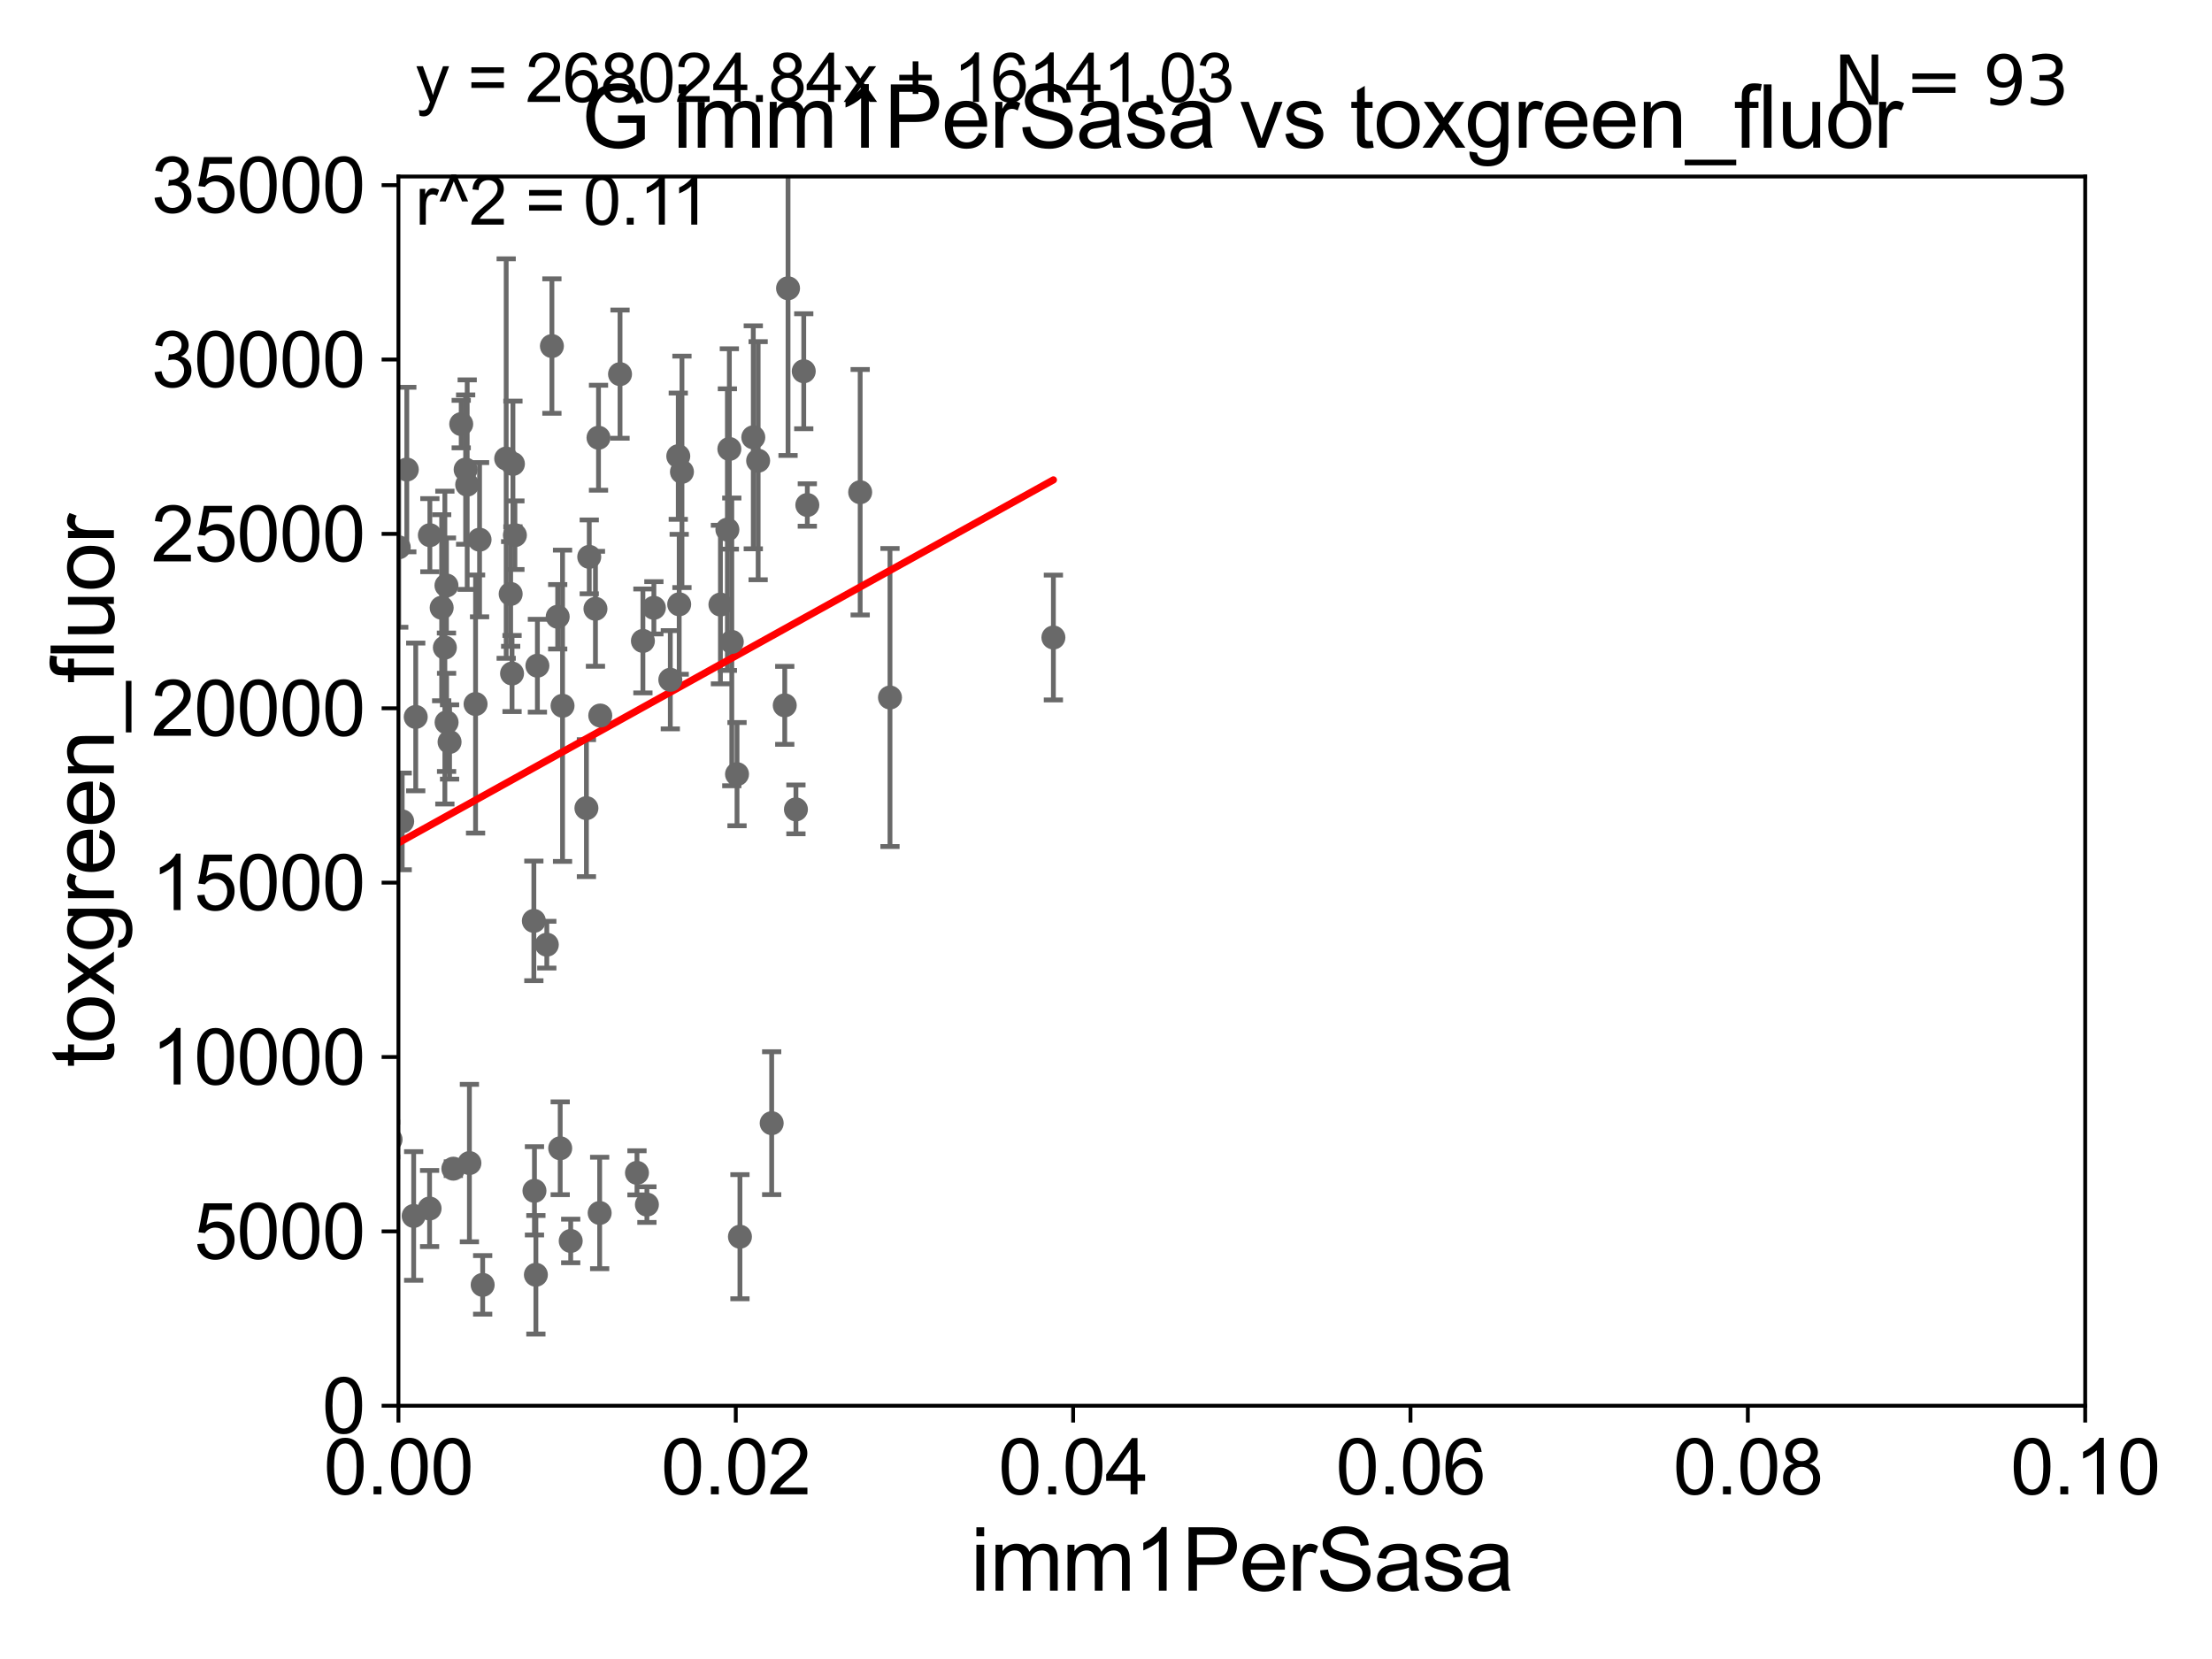 <?xml version="1.0" encoding="utf-8" standalone="no"?>
<!DOCTYPE svg PUBLIC "-//W3C//DTD SVG 1.1//EN"
  "http://www.w3.org/Graphics/SVG/1.1/DTD/svg11.dtd">
<svg xmlns:xlink="http://www.w3.org/1999/xlink" width="460.8pt" height="345.6pt" viewBox="0 0 460.8 345.6" xmlns="http://www.w3.org/2000/svg" version="1.1">
 <defs>
  <style type="text/css">*{stroke-linejoin: round; stroke-linecap: butt}</style>
 </defs>
 <g id="figure_1">
  <g id="patch_1">
   <path d="M 0 345.6 
L 460.8 345.6 
L 460.8 0 
L 0 0 
z
" style="fill: #ffffff"/>
  </g>
  <g id="axes_1">
   <g id="patch_2">
    <path d="M 83 292.84 
L 434.385 292.84 
L 434.385 36.775 
L 83 36.775 
z
" style="fill: #ffffff"/>
   </g>
   <g id="PathCollection_1">
    <defs>
     <path id="mf483ccaeb3" d="M 0 1.118 
C 0.297 1.118 0.581 1 0.791 0.791 
C 1 0.581 1.118 0.297 1.118 0 
C 1.118 -0.297 1 -0.581 0.791 -0.791 
C 0.581 -1 0.297 -1.118 0 -1.118 
C -0.297 -1.118 -0.581 -1 -0.791 -0.791 
C -1 -0.581 -1.118 -0.297 -1.118 0 
C -1.118 0.297 -1 0.581 -0.791 0.791 
C -0.581 1 -0.297 1.118 0 1.118 
z
" style="stroke: #696969"/>
    </defs>
    <g clip-path="url(#p7d9baf0f57)">
     <use xlink:href="#mf483ccaeb3" x="89.55" y="111.488" style="fill: #696969; stroke: #696969"/>
     <use xlink:href="#mf483ccaeb3" x="81.366" y="237.384" style="fill: #696969; stroke: #696969"/>
     <use xlink:href="#mf483ccaeb3" x="75.52" y="156.841" style="fill: #696969; stroke: #696969"/>
     <use xlink:href="#mf483ccaeb3" x="89.492" y="251.754" style="fill: #696969; stroke: #696969"/>
     <use xlink:href="#mf483ccaeb3" x="122.162" y="168.352" style="fill: #696969; stroke: #696969"/>
     <use xlink:href="#mf483ccaeb3" x="83.784" y="171.111" style="fill: #696969; stroke: #696969"/>
     <use xlink:href="#mf483ccaeb3" x="29.633" y="96.559" style="fill: #696969; stroke: #696969"/>
     <use xlink:href="#mf483ccaeb3" x="86.175" y="253.305" style="fill: #696969; stroke: #696969"/>
     <use xlink:href="#mf483ccaeb3" x="67.824" y="158.912" style="fill: #696969; stroke: #696969"/>
     <use xlink:href="#mf483ccaeb3" x="93.654" y="154.566" style="fill: #696969; stroke: #696969"/>
     <use xlink:href="#mf483ccaeb3" x="92.009" y="126.6" style="fill: #696969; stroke: #696969"/>
     <use xlink:href="#mf483ccaeb3" x="117.188" y="147.023" style="fill: #696969; stroke: #696969"/>
     <use xlink:href="#mf483ccaeb3" x="86.603" y="149.352" style="fill: #696969; stroke: #696969"/>
     <use xlink:href="#mf483ccaeb3" x="160.756" y="233.98" style="fill: #696969; stroke: #696969"/>
     <use xlink:href="#mf483ccaeb3" x="165.807" y="168.611" style="fill: #696969; stroke: #696969"/>
     <use xlink:href="#mf483ccaeb3" x="185.401" y="145.302" style="fill: #696969; stroke: #696969"/>
     <use xlink:href="#mf483ccaeb3" x="94.438" y="243.457" style="fill: #696969; stroke: #696969"/>
     <use xlink:href="#mf483ccaeb3" x="54.809" y="175.35" style="fill: #696969; stroke: #696969"/>
     <use xlink:href="#mf483ccaeb3" x="74.58" y="102.813" style="fill: #696969; stroke: #696969"/>
     <use xlink:href="#mf483ccaeb3" x="105.449" y="95.527" style="fill: #696969; stroke: #696969"/>
     <use xlink:href="#mf483ccaeb3" x="49.476" y="258.602" style="fill: #696969; stroke: #696969"/>
     <use xlink:href="#mf483ccaeb3" x="111.338" y="248.073" style="fill: #696969; stroke: #696969"/>
     <use xlink:href="#mf483ccaeb3" x="71.653" y="262.487" style="fill: #696969; stroke: #696969"/>
     <use xlink:href="#mf483ccaeb3" x="75.382" y="251.563" style="fill: #696969; stroke: #696969"/>
     <use xlink:href="#mf483ccaeb3" x="79.28" y="252.864" style="fill: #696969; stroke: #696969"/>
     <use xlink:href="#mf483ccaeb3" x="37.035" y="264.388" style="fill: #696969; stroke: #696969"/>
     <use xlink:href="#mf483ccaeb3" x="74.985" y="254.109" style="fill: #696969; stroke: #696969"/>
     <use xlink:href="#mf483ccaeb3" x="124.921" y="252.683" style="fill: #696969; stroke: #696969"/>
     <use xlink:href="#mf483ccaeb3" x="132.694" y="244.324" style="fill: #696969; stroke: #696969"/>
     <use xlink:href="#mf483ccaeb3" x="55.756" y="236.533" style="fill: #696969; stroke: #696969"/>
     <use xlink:href="#mf483ccaeb3" x="49.914" y="257.071" style="fill: #696969; stroke: #696969"/>
     <use xlink:href="#mf483ccaeb3" x="72.032" y="229.401" style="fill: #696969; stroke: #696969"/>
     <use xlink:href="#mf483ccaeb3" x="97.787" y="242.287" style="fill: #696969; stroke: #696969"/>
     <use xlink:href="#mf483ccaeb3" x="124.68" y="91.187" style="fill: #696969; stroke: #696969"/>
     <use xlink:href="#mf483ccaeb3" x="76.579" y="247.906" style="fill: #696969; stroke: #696969"/>
     <use xlink:href="#mf483ccaeb3" x="134.763" y="250.94" style="fill: #696969; stroke: #696969"/>
     <use xlink:href="#mf483ccaeb3" x="18.183" y="246.119" style="fill: #696969; stroke: #696969"/>
     <use xlink:href="#mf483ccaeb3" x="74.293" y="102.009" style="fill: #696969; stroke: #696969"/>
     <use xlink:href="#mf483ccaeb3" x="111.95" y="138.677" style="fill: #696969; stroke: #696969"/>
     <use xlink:href="#mf483ccaeb3" x="57.367" y="258.394" style="fill: #696969; stroke: #696969"/>
     <use xlink:href="#mf483ccaeb3" x="53.758" y="189.009" style="fill: #696969; stroke: #696969"/>
     <use xlink:href="#mf483ccaeb3" x="118.888" y="258.514" style="fill: #696969; stroke: #696969"/>
     <use xlink:href="#mf483ccaeb3" x="111.636" y="265.558" style="fill: #696969; stroke: #696969"/>
     <use xlink:href="#mf483ccaeb3" x="116.177" y="128.481" style="fill: #696969; stroke: #696969"/>
     <use xlink:href="#mf483ccaeb3" x="100.549" y="267.665" style="fill: #696969; stroke: #696969"/>
     <use xlink:href="#mf483ccaeb3" x="154.144" y="257.63" style="fill: #696969; stroke: #696969"/>
     <use xlink:href="#mf483ccaeb3" x="133.93" y="133.517" style="fill: #696969; stroke: #696969"/>
     <use xlink:href="#mf483ccaeb3" x="219.441" y="132.803" style="fill: #696969; stroke: #696969"/>
     <use xlink:href="#mf483ccaeb3" x="164.164" y="60.054" style="fill: #696969; stroke: #696969"/>
     <use xlink:href="#mf483ccaeb3" x="93.006" y="121.968" style="fill: #696969; stroke: #696969"/>
     <use xlink:href="#mf483ccaeb3" x="152.446" y="133.718" style="fill: #696969; stroke: #696969"/>
     <use xlink:href="#mf483ccaeb3" x="151.53" y="110.328" style="fill: #696969; stroke: #696969"/>
     <use xlink:href="#mf483ccaeb3" x="150.078" y="125.939" style="fill: #696969; stroke: #696969"/>
     <use xlink:href="#mf483ccaeb3" x="179.19" y="102.541" style="fill: #696969; stroke: #696969"/>
     <use xlink:href="#mf483ccaeb3" x="114.973" y="72.091" style="fill: #696969; stroke: #696969"/>
     <use xlink:href="#mf483ccaeb3" x="97.002" y="97.821" style="fill: #696969; stroke: #696969"/>
     <use xlink:href="#mf483ccaeb3" x="80.338" y="132.506" style="fill: #696969; stroke: #696969"/>
     <use xlink:href="#mf483ccaeb3" x="71.368" y="139.863" style="fill: #696969; stroke: #696969"/>
     <use xlink:href="#mf483ccaeb3" x="63.743" y="78.252" style="fill: #696969; stroke: #696969"/>
     <use xlink:href="#mf483ccaeb3" x="83.068" y="114.019" style="fill: #696969; stroke: #696969"/>
     <use xlink:href="#mf483ccaeb3" x="163.478" y="146.936" style="fill: #696969; stroke: #696969"/>
     <use xlink:href="#mf483ccaeb3" x="84.745" y="97.813" style="fill: #696969; stroke: #696969"/>
     <use xlink:href="#mf483ccaeb3" x="129.164" y="77.939" style="fill: #696969; stroke: #696969"/>
     <use xlink:href="#mf483ccaeb3" x="107.265" y="111.489" style="fill: #696969; stroke: #696969"/>
     <use xlink:href="#mf483ccaeb3" x="151.937" y="93.526" style="fill: #696969; stroke: #696969"/>
     <use xlink:href="#mf483ccaeb3" x="142.064" y="98.294" style="fill: #696969; stroke: #696969"/>
     <use xlink:href="#mf483ccaeb3" x="92.675" y="134.903" style="fill: #696969; stroke: #696969"/>
     <use xlink:href="#mf483ccaeb3" x="71.157" y="165.812" style="fill: #696969; stroke: #696969"/>
     <use xlink:href="#mf483ccaeb3" x="71.667" y="147.034" style="fill: #696969; stroke: #696969"/>
     <use xlink:href="#mf483ccaeb3" x="111.211" y="191.837" style="fill: #696969; stroke: #696969"/>
     <use xlink:href="#mf483ccaeb3" x="157.935" y="95.974" style="fill: #696969; stroke: #696969"/>
     <use xlink:href="#mf483ccaeb3" x="136.216" y="126.613" style="fill: #696969; stroke: #696969"/>
     <use xlink:href="#mf483ccaeb3" x="139.638" y="141.604" style="fill: #696969; stroke: #696969"/>
     <use xlink:href="#mf483ccaeb3" x="106.67" y="140.303" style="fill: #696969; stroke: #696969"/>
     <use xlink:href="#mf483ccaeb3" x="96.079" y="88.345" style="fill: #696969; stroke: #696969"/>
     <use xlink:href="#mf483ccaeb3" x="99.902" y="112.428" style="fill: #696969; stroke: #696969"/>
     <use xlink:href="#mf483ccaeb3" x="153.535" y="161.27" style="fill: #696969; stroke: #696969"/>
     <use xlink:href="#mf483ccaeb3" x="125.045" y="149.058" style="fill: #696969; stroke: #696969"/>
     <use xlink:href="#mf483ccaeb3" x="141.297" y="95.033" style="fill: #696969; stroke: #696969"/>
     <use xlink:href="#mf483ccaeb3" x="106.38" y="123.73" style="fill: #696969; stroke: #696969"/>
     <use xlink:href="#mf483ccaeb3" x="106.853" y="96.642" style="fill: #696969; stroke: #696969"/>
     <use xlink:href="#mf483ccaeb3" x="97.326" y="100.959" style="fill: #696969; stroke: #696969"/>
     <use xlink:href="#mf483ccaeb3" x="93.032" y="150.485" style="fill: #696969; stroke: #696969"/>
     <use xlink:href="#mf483ccaeb3" x="113.91" y="196.793" style="fill: #696969; stroke: #696969"/>
     <use xlink:href="#mf483ccaeb3" x="141.489" y="125.886" style="fill: #696969; stroke: #696969"/>
     <use xlink:href="#mf483ccaeb3" x="124.044" y="126.822" style="fill: #696969; stroke: #696969"/>
     <use xlink:href="#mf483ccaeb3" x="99.07" y="146.662" style="fill: #696969; stroke: #696969"/>
     <use xlink:href="#mf483ccaeb3" x="167.437" y="77.339" style="fill: #696969; stroke: #696969"/>
     <use xlink:href="#mf483ccaeb3" x="66.39" y="154.9" style="fill: #696969; stroke: #696969"/>
     <use xlink:href="#mf483ccaeb3" x="168.18" y="105.2" style="fill: #696969; stroke: #696969"/>
     <use xlink:href="#mf483ccaeb3" x="122.751" y="116.005" style="fill: #696969; stroke: #696969"/>
     <use xlink:href="#mf483ccaeb3" x="156.924" y="91.102" style="fill: #696969; stroke: #696969"/>
     <use xlink:href="#mf483ccaeb3" x="116.701" y="239.207" style="fill: #696969; stroke: #696969"/>
    </g>
   </g>
   <g id="matplotlib.axis_1">
    <g id="xtick_1">
     <g id="line2d_1">
      <defs>
       <path id="m3fce7b9043" d="M 0 0 
L 0 3.5 
" style="stroke: #000000; stroke-width: 0.8"/>
      </defs>
      <g>
       <use xlink:href="#m3fce7b9043" x="83" y="292.84" style="stroke: #000000; stroke-width: 0.8"/>
      </g>
     </g>
     <g id="text_1">
      <!-- 0.00 -->
      <g transform="translate(67.431 311.293)scale(0.16 -0.16)">
       <defs>
        <path id="ArialMT-30" d="M 266 2259 
Q 266 3072 433 3567 
Q 600 4063 929 4331 
Q 1259 4600 1759 4600 
Q 2128 4600 2406 4451 
Q 2684 4303 2865 4023 
Q 3047 3744 3150 3342 
Q 3253 2941 3253 2259 
Q 3253 1453 3087 958 
Q 2922 463 2592 192 
Q 2263 -78 1759 -78 
Q 1097 -78 719 397 
Q 266 969 266 2259 
z
M 844 2259 
Q 844 1131 1108 757 
Q 1372 384 1759 384 
Q 2147 384 2411 759 
Q 2675 1134 2675 2259 
Q 2675 3391 2411 3762 
Q 2147 4134 1753 4134 
Q 1366 4134 1134 3806 
Q 844 3388 844 2259 
z
" transform="scale(0.016)"/>
        <path id="ArialMT-2e" d="M 581 0 
L 581 641 
L 1222 641 
L 1222 0 
L 581 0 
z
" transform="scale(0.016)"/>
       </defs>
       <use xlink:href="#ArialMT-30"/>
       <use xlink:href="#ArialMT-2e" x="55.615"/>
       <use xlink:href="#ArialMT-30" x="83.398"/>
       <use xlink:href="#ArialMT-30" x="139.014"/>
      </g>
     </g>
    </g>
    <g id="xtick_2">
     <g id="line2d_2">
      <g>
       <use xlink:href="#m3fce7b9043" x="153.277" y="292.84" style="stroke: #000000; stroke-width: 0.8"/>
      </g>
     </g>
     <g id="text_2">
      <!-- 0.02 -->
      <g transform="translate(137.708 311.293)scale(0.16 -0.16)">
       <defs>
        <path id="ArialMT-32" d="M 3222 541 
L 3222 0 
L 194 0 
Q 188 203 259 391 
Q 375 700 629 1000 
Q 884 1300 1366 1694 
Q 2113 2306 2375 2664 
Q 2638 3022 2638 3341 
Q 2638 3675 2398 3904 
Q 2159 4134 1775 4134 
Q 1369 4134 1125 3890 
Q 881 3647 878 3216 
L 300 3275 
Q 359 3922 746 4261 
Q 1134 4600 1788 4600 
Q 2447 4600 2831 4234 
Q 3216 3869 3216 3328 
Q 3216 3053 3103 2787 
Q 2991 2522 2730 2228 
Q 2469 1934 1863 1422 
Q 1356 997 1212 845 
Q 1069 694 975 541 
L 3222 541 
z
" transform="scale(0.016)"/>
       </defs>
       <use xlink:href="#ArialMT-30"/>
       <use xlink:href="#ArialMT-2e" x="55.615"/>
       <use xlink:href="#ArialMT-30" x="83.398"/>
       <use xlink:href="#ArialMT-32" x="139.014"/>
      </g>
     </g>
    </g>
    <g id="xtick_3">
     <g id="line2d_3">
      <g>
       <use xlink:href="#m3fce7b9043" x="223.554" y="292.84" style="stroke: #000000; stroke-width: 0.8"/>
      </g>
     </g>
     <g id="text_3">
      <!-- 0.04 -->
      <g transform="translate(207.985 311.293)scale(0.16 -0.16)">
       <defs>
        <path id="ArialMT-34" d="M 2069 0 
L 2069 1097 
L 81 1097 
L 81 1613 
L 2172 4581 
L 2631 4581 
L 2631 1613 
L 3250 1613 
L 3250 1097 
L 2631 1097 
L 2631 0 
L 2069 0 
z
M 2069 1613 
L 2069 3678 
L 634 1613 
L 2069 1613 
z
" transform="scale(0.016)"/>
       </defs>
       <use xlink:href="#ArialMT-30"/>
       <use xlink:href="#ArialMT-2e" x="55.615"/>
       <use xlink:href="#ArialMT-30" x="83.398"/>
       <use xlink:href="#ArialMT-34" x="139.014"/>
      </g>
     </g>
    </g>
    <g id="xtick_4">
     <g id="line2d_4">
      <g>
       <use xlink:href="#m3fce7b9043" x="293.831" y="292.84" style="stroke: #000000; stroke-width: 0.8"/>
      </g>
     </g>
     <g id="text_4">
      <!-- 0.06 -->
      <g transform="translate(278.262 311.293)scale(0.16 -0.16)">
       <defs>
        <path id="ArialMT-36" d="M 3184 3459 
L 2625 3416 
Q 2550 3747 2413 3897 
Q 2184 4138 1850 4138 
Q 1581 4138 1378 3988 
Q 1113 3794 959 3422 
Q 806 3050 800 2363 
Q 1003 2672 1297 2822 
Q 1591 2972 1913 2972 
Q 2475 2972 2870 2558 
Q 3266 2144 3266 1488 
Q 3266 1056 3080 686 
Q 2894 316 2569 119 
Q 2244 -78 1831 -78 
Q 1128 -78 684 439 
Q 241 956 241 2144 
Q 241 3472 731 4075 
Q 1159 4600 1884 4600 
Q 2425 4600 2770 4297 
Q 3116 3994 3184 3459 
z
M 888 1484 
Q 888 1194 1011 928 
Q 1134 663 1356 523 
Q 1578 384 1822 384 
Q 2178 384 2434 671 
Q 2691 959 2691 1453 
Q 2691 1928 2437 2201 
Q 2184 2475 1800 2475 
Q 1419 2475 1153 2201 
Q 888 1928 888 1484 
z
" transform="scale(0.016)"/>
       </defs>
       <use xlink:href="#ArialMT-30"/>
       <use xlink:href="#ArialMT-2e" x="55.615"/>
       <use xlink:href="#ArialMT-30" x="83.398"/>
       <use xlink:href="#ArialMT-36" x="139.014"/>
      </g>
     </g>
    </g>
    <g id="xtick_5">
     <g id="line2d_5">
      <g>
       <use xlink:href="#m3fce7b9043" x="364.108" y="292.84" style="stroke: #000000; stroke-width: 0.8"/>
      </g>
     </g>
     <g id="text_5">
      <!-- 0.08 -->
      <g transform="translate(348.539 311.293)scale(0.16 -0.16)">
       <defs>
        <path id="ArialMT-38" d="M 1131 2484 
Q 781 2613 612 2850 
Q 444 3088 444 3419 
Q 444 3919 803 4259 
Q 1163 4600 1759 4600 
Q 2359 4600 2725 4251 
Q 3091 3903 3091 3403 
Q 3091 3084 2923 2848 
Q 2756 2613 2416 2484 
Q 2838 2347 3058 2040 
Q 3278 1734 3278 1309 
Q 3278 722 2862 322 
Q 2447 -78 1769 -78 
Q 1091 -78 675 323 
Q 259 725 259 1325 
Q 259 1772 486 2073 
Q 713 2375 1131 2484 
z
M 1019 3438 
Q 1019 3113 1228 2906 
Q 1438 2700 1772 2700 
Q 2097 2700 2305 2904 
Q 2513 3109 2513 3406 
Q 2513 3716 2298 3927 
Q 2084 4138 1766 4138 
Q 1444 4138 1231 3931 
Q 1019 3725 1019 3438 
z
M 838 1322 
Q 838 1081 952 856 
Q 1066 631 1291 507 
Q 1516 384 1775 384 
Q 2178 384 2440 643 
Q 2703 903 2703 1303 
Q 2703 1709 2433 1975 
Q 2163 2241 1756 2241 
Q 1359 2241 1098 1978 
Q 838 1716 838 1322 
z
" transform="scale(0.016)"/>
       </defs>
       <use xlink:href="#ArialMT-30"/>
       <use xlink:href="#ArialMT-2e" x="55.615"/>
       <use xlink:href="#ArialMT-30" x="83.398"/>
       <use xlink:href="#ArialMT-38" x="139.014"/>
      </g>
     </g>
    </g>
    <g id="xtick_6">
     <g id="line2d_6">
      <g>
       <use xlink:href="#m3fce7b9043" x="434.385" y="292.84" style="stroke: #000000; stroke-width: 0.8"/>
      </g>
     </g>
     <g id="text_6">
      <!-- 0.10 -->
      <g transform="translate(418.816 311.293)scale(0.16 -0.16)">
       <defs>
        <path id="ArialMT-31" d="M 2384 0 
L 1822 0 
L 1822 3584 
Q 1619 3391 1289 3197 
Q 959 3003 697 2906 
L 697 3450 
Q 1169 3672 1522 3987 
Q 1875 4303 2022 4600 
L 2384 4600 
L 2384 0 
z
" transform="scale(0.016)"/>
       </defs>
       <use xlink:href="#ArialMT-30"/>
       <use xlink:href="#ArialMT-2e" x="55.615"/>
       <use xlink:href="#ArialMT-31" x="83.398"/>
       <use xlink:href="#ArialMT-30" x="139.014"/>
      </g>
     </g>
    </g>
    <g id="text_7">
     <!-- imm1PerSasa -->
     <g transform="translate(202.177 331.357)scale(0.18 -0.18)">
      <defs>
       <path id="ArialMT-69" d="M 425 3934 
L 425 4581 
L 988 4581 
L 988 3934 
L 425 3934 
z
M 425 0 
L 425 3319 
L 988 3319 
L 988 0 
L 425 0 
z
" transform="scale(0.016)"/>
       <path id="ArialMT-6d" d="M 422 0 
L 422 3319 
L 925 3319 
L 925 2853 
Q 1081 3097 1340 3245 
Q 1600 3394 1931 3394 
Q 2300 3394 2536 3241 
Q 2772 3088 2869 2813 
Q 3263 3394 3894 3394 
Q 4388 3394 4653 3120 
Q 4919 2847 4919 2278 
L 4919 0 
L 4359 0 
L 4359 2091 
Q 4359 2428 4304 2576 
Q 4250 2725 4106 2815 
Q 3963 2906 3769 2906 
Q 3419 2906 3187 2673 
Q 2956 2441 2956 1928 
L 2956 0 
L 2394 0 
L 2394 2156 
Q 2394 2531 2256 2718 
Q 2119 2906 1806 2906 
Q 1569 2906 1367 2781 
Q 1166 2656 1075 2415 
Q 984 2175 984 1722 
L 984 0 
L 422 0 
z
" transform="scale(0.016)"/>
       <path id="ArialMT-50" d="M 494 0 
L 494 4581 
L 2222 4581 
Q 2678 4581 2919 4538 
Q 3256 4481 3484 4323 
Q 3713 4166 3852 3881 
Q 3991 3597 3991 3256 
Q 3991 2672 3619 2267 
Q 3247 1863 2275 1863 
L 1100 1863 
L 1100 0 
L 494 0 
z
M 1100 2403 
L 2284 2403 
Q 2872 2403 3119 2622 
Q 3366 2841 3366 3238 
Q 3366 3525 3220 3729 
Q 3075 3934 2838 4000 
Q 2684 4041 2272 4041 
L 1100 4041 
L 1100 2403 
z
" transform="scale(0.016)"/>
       <path id="ArialMT-65" d="M 2694 1069 
L 3275 997 
Q 3138 488 2766 206 
Q 2394 -75 1816 -75 
Q 1088 -75 661 373 
Q 234 822 234 1631 
Q 234 2469 665 2931 
Q 1097 3394 1784 3394 
Q 2450 3394 2872 2941 
Q 3294 2488 3294 1666 
Q 3294 1616 3291 1516 
L 816 1516 
Q 847 969 1125 678 
Q 1403 388 1819 388 
Q 2128 388 2347 550 
Q 2566 713 2694 1069 
z
M 847 1978 
L 2700 1978 
Q 2663 2397 2488 2606 
Q 2219 2931 1791 2931 
Q 1403 2931 1139 2672 
Q 875 2413 847 1978 
z
" transform="scale(0.016)"/>
       <path id="ArialMT-72" d="M 416 0 
L 416 3319 
L 922 3319 
L 922 2816 
Q 1116 3169 1280 3281 
Q 1444 3394 1641 3394 
Q 1925 3394 2219 3213 
L 2025 2691 
Q 1819 2813 1613 2813 
Q 1428 2813 1281 2702 
Q 1134 2591 1072 2394 
Q 978 2094 978 1738 
L 978 0 
L 416 0 
z
" transform="scale(0.016)"/>
       <path id="ArialMT-53" d="M 288 1472 
L 859 1522 
Q 900 1178 1048 958 
Q 1197 738 1509 602 
Q 1822 466 2213 466 
Q 2559 466 2825 569 
Q 3091 672 3220 851 
Q 3350 1031 3350 1244 
Q 3350 1459 3225 1620 
Q 3100 1781 2813 1891 
Q 2628 1963 1997 2114 
Q 1366 2266 1113 2400 
Q 784 2572 623 2826 
Q 463 3081 463 3397 
Q 463 3744 659 4045 
Q 856 4347 1234 4503 
Q 1613 4659 2075 4659 
Q 2584 4659 2973 4495 
Q 3363 4331 3572 4012 
Q 3781 3694 3797 3291 
L 3216 3247 
Q 3169 3681 2898 3903 
Q 2628 4125 2100 4125 
Q 1550 4125 1298 3923 
Q 1047 3722 1047 3438 
Q 1047 3191 1225 3031 
Q 1400 2872 2139 2705 
Q 2878 2538 3153 2413 
Q 3553 2228 3743 1945 
Q 3934 1663 3934 1294 
Q 3934 928 3725 604 
Q 3516 281 3123 101 
Q 2731 -78 2241 -78 
Q 1619 -78 1198 103 
Q 778 284 539 648 
Q 300 1013 288 1472 
z
" transform="scale(0.016)"/>
       <path id="ArialMT-61" d="M 2588 409 
Q 2275 144 1986 34 
Q 1697 -75 1366 -75 
Q 819 -75 525 192 
Q 231 459 231 875 
Q 231 1119 342 1320 
Q 453 1522 633 1644 
Q 813 1766 1038 1828 
Q 1203 1872 1538 1913 
Q 2219 1994 2541 2106 
Q 2544 2222 2544 2253 
Q 2544 2597 2384 2738 
Q 2169 2928 1744 2928 
Q 1347 2928 1158 2789 
Q 969 2650 878 2297 
L 328 2372 
Q 403 2725 575 2942 
Q 747 3159 1072 3276 
Q 1397 3394 1825 3394 
Q 2250 3394 2515 3294 
Q 2781 3194 2906 3042 
Q 3031 2891 3081 2659 
Q 3109 2516 3109 2141 
L 3109 1391 
Q 3109 606 3145 398 
Q 3181 191 3288 0 
L 2700 0 
Q 2613 175 2588 409 
z
M 2541 1666 
Q 2234 1541 1622 1453 
Q 1275 1403 1131 1340 
Q 988 1278 909 1158 
Q 831 1038 831 891 
Q 831 666 1001 516 
Q 1172 366 1500 366 
Q 1825 366 2078 508 
Q 2331 650 2450 897 
Q 2541 1088 2541 1459 
L 2541 1666 
z
" transform="scale(0.016)"/>
       <path id="ArialMT-73" d="M 197 991 
L 753 1078 
Q 800 744 1014 566 
Q 1228 388 1613 388 
Q 2000 388 2187 545 
Q 2375 703 2375 916 
Q 2375 1106 2209 1216 
Q 2094 1291 1634 1406 
Q 1016 1563 777 1677 
Q 538 1791 414 1992 
Q 291 2194 291 2438 
Q 291 2659 392 2848 
Q 494 3038 669 3163 
Q 800 3259 1026 3326 
Q 1253 3394 1513 3394 
Q 1903 3394 2198 3281 
Q 2494 3169 2634 2976 
Q 2775 2784 2828 2463 
L 2278 2388 
Q 2241 2644 2061 2787 
Q 1881 2931 1553 2931 
Q 1166 2931 1000 2803 
Q 834 2675 834 2503 
Q 834 2394 903 2306 
Q 972 2216 1119 2156 
Q 1203 2125 1616 2013 
Q 2213 1853 2448 1751 
Q 2684 1650 2818 1456 
Q 2953 1263 2953 975 
Q 2953 694 2789 445 
Q 2625 197 2315 61 
Q 2006 -75 1616 -75 
Q 969 -75 630 194 
Q 291 463 197 991 
z
" transform="scale(0.016)"/>
      </defs>
      <use xlink:href="#ArialMT-69"/>
      <use xlink:href="#ArialMT-6d" x="22.217"/>
      <use xlink:href="#ArialMT-6d" x="105.518"/>
      <use xlink:href="#ArialMT-31" x="188.818"/>
      <use xlink:href="#ArialMT-50" x="244.434"/>
      <use xlink:href="#ArialMT-65" x="311.133"/>
      <use xlink:href="#ArialMT-72" x="366.748"/>
      <use xlink:href="#ArialMT-53" x="400.049"/>
      <use xlink:href="#ArialMT-61" x="466.748"/>
      <use xlink:href="#ArialMT-73" x="522.363"/>
      <use xlink:href="#ArialMT-61" x="572.363"/>
     </g>
    </g>
   </g>
   <g id="matplotlib.axis_2">
    <g id="ytick_1">
     <g id="line2d_7">
      <defs>
       <path id="md9881b4da9" d="M 0 0 
L -3.5 0 
" style="stroke: #000000; stroke-width: 0.8"/>
      </defs>
      <g>
       <use xlink:href="#md9881b4da9" x="83" y="292.84" style="stroke: #000000; stroke-width: 0.8"/>
      </g>
     </g>
     <g id="text_8">
      <!-- 0 -->
      <g transform="translate(67.103 298.566)scale(0.16 -0.16)">
       <use xlink:href="#ArialMT-30"/>
      </g>
     </g>
    </g>
    <g id="ytick_2">
     <g id="line2d_8">
      <g>
       <use xlink:href="#md9881b4da9" x="83" y="256.516" style="stroke: #000000; stroke-width: 0.8"/>
      </g>
     </g>
     <g id="text_9">
      <!-- 5000 -->
      <g transform="translate(40.41 262.242)scale(0.16 -0.16)">
       <defs>
        <path id="ArialMT-35" d="M 266 1200 
L 856 1250 
Q 922 819 1161 601 
Q 1400 384 1738 384 
Q 2144 384 2425 690 
Q 2706 997 2706 1503 
Q 2706 1984 2436 2262 
Q 2166 2541 1728 2541 
Q 1456 2541 1237 2417 
Q 1019 2294 894 2097 
L 366 2166 
L 809 4519 
L 3088 4519 
L 3088 3981 
L 1259 3981 
L 1013 2750 
Q 1425 3038 1878 3038 
Q 2478 3038 2890 2622 
Q 3303 2206 3303 1553 
Q 3303 931 2941 478 
Q 2500 -78 1738 -78 
Q 1113 -78 717 272 
Q 322 622 266 1200 
z
" transform="scale(0.016)"/>
       </defs>
       <use xlink:href="#ArialMT-35"/>
       <use xlink:href="#ArialMT-30" x="55.615"/>
       <use xlink:href="#ArialMT-30" x="111.23"/>
       <use xlink:href="#ArialMT-30" x="166.846"/>
      </g>
     </g>
    </g>
    <g id="ytick_3">
     <g id="line2d_9">
      <g>
       <use xlink:href="#md9881b4da9" x="83" y="220.192" style="stroke: #000000; stroke-width: 0.8"/>
      </g>
     </g>
     <g id="text_10">
      <!-- 10000 -->
      <g transform="translate(31.512 225.918)scale(0.16 -0.16)">
       <use xlink:href="#ArialMT-31"/>
       <use xlink:href="#ArialMT-30" x="55.615"/>
       <use xlink:href="#ArialMT-30" x="111.23"/>
       <use xlink:href="#ArialMT-30" x="166.846"/>
       <use xlink:href="#ArialMT-30" x="222.461"/>
      </g>
     </g>
    </g>
    <g id="ytick_4">
     <g id="line2d_10">
      <g>
       <use xlink:href="#md9881b4da9" x="83" y="183.867" style="stroke: #000000; stroke-width: 0.8"/>
      </g>
     </g>
     <g id="text_11">
      <!-- 15000 -->
      <g transform="translate(31.512 189.594)scale(0.16 -0.16)">
       <use xlink:href="#ArialMT-31"/>
       <use xlink:href="#ArialMT-35" x="55.615"/>
       <use xlink:href="#ArialMT-30" x="111.23"/>
       <use xlink:href="#ArialMT-30" x="166.846"/>
       <use xlink:href="#ArialMT-30" x="222.461"/>
      </g>
     </g>
    </g>
    <g id="ytick_5">
     <g id="line2d_11">
      <g>
       <use xlink:href="#md9881b4da9" x="83" y="147.543" style="stroke: #000000; stroke-width: 0.8"/>
      </g>
     </g>
     <g id="text_12">
      <!-- 20000 -->
      <g transform="translate(31.512 153.27)scale(0.16 -0.16)">
       <use xlink:href="#ArialMT-32"/>
       <use xlink:href="#ArialMT-30" x="55.615"/>
       <use xlink:href="#ArialMT-30" x="111.23"/>
       <use xlink:href="#ArialMT-30" x="166.846"/>
       <use xlink:href="#ArialMT-30" x="222.461"/>
      </g>
     </g>
    </g>
    <g id="ytick_6">
     <g id="line2d_12">
      <g>
       <use xlink:href="#md9881b4da9" x="83" y="111.219" style="stroke: #000000; stroke-width: 0.8"/>
      </g>
     </g>
     <g id="text_13">
      <!-- 25000 -->
      <g transform="translate(31.512 116.945)scale(0.16 -0.16)">
       <use xlink:href="#ArialMT-32"/>
       <use xlink:href="#ArialMT-35" x="55.615"/>
       <use xlink:href="#ArialMT-30" x="111.23"/>
       <use xlink:href="#ArialMT-30" x="166.846"/>
       <use xlink:href="#ArialMT-30" x="222.461"/>
      </g>
     </g>
    </g>
    <g id="ytick_7">
     <g id="line2d_13">
      <g>
       <use xlink:href="#md9881b4da9" x="83" y="74.895" style="stroke: #000000; stroke-width: 0.8"/>
      </g>
     </g>
     <g id="text_14">
      <!-- 30000 -->
      <g transform="translate(31.512 80.621)scale(0.16 -0.16)">
       <defs>
        <path id="ArialMT-33" d="M 269 1209 
L 831 1284 
Q 928 806 1161 595 
Q 1394 384 1728 384 
Q 2125 384 2398 659 
Q 2672 934 2672 1341 
Q 2672 1728 2419 1979 
Q 2166 2231 1775 2231 
Q 1616 2231 1378 2169 
L 1441 2663 
Q 1497 2656 1531 2656 
Q 1891 2656 2178 2843 
Q 2466 3031 2466 3422 
Q 2466 3731 2256 3934 
Q 2047 4138 1716 4138 
Q 1388 4138 1169 3931 
Q 950 3725 888 3313 
L 325 3413 
Q 428 3978 793 4289 
Q 1159 4600 1703 4600 
Q 2078 4600 2393 4439 
Q 2709 4278 2876 4000 
Q 3044 3722 3044 3409 
Q 3044 3113 2884 2869 
Q 2725 2625 2413 2481 
Q 2819 2388 3044 2092 
Q 3269 1797 3269 1353 
Q 3269 753 2831 336 
Q 2394 -81 1725 -81 
Q 1122 -81 723 278 
Q 325 638 269 1209 
z
" transform="scale(0.016)"/>
       </defs>
       <use xlink:href="#ArialMT-33"/>
       <use xlink:href="#ArialMT-30" x="55.615"/>
       <use xlink:href="#ArialMT-30" x="111.23"/>
       <use xlink:href="#ArialMT-30" x="166.846"/>
       <use xlink:href="#ArialMT-30" x="222.461"/>
      </g>
     </g>
    </g>
    <g id="ytick_8">
     <g id="line2d_14">
      <g>
       <use xlink:href="#md9881b4da9" x="83" y="38.571" style="stroke: #000000; stroke-width: 0.8"/>
      </g>
     </g>
     <g id="text_15">
      <!-- 35000 -->
      <g transform="translate(31.512 44.297)scale(0.16 -0.16)">
       <use xlink:href="#ArialMT-33"/>
       <use xlink:href="#ArialMT-35" x="55.615"/>
       <use xlink:href="#ArialMT-30" x="111.23"/>
       <use xlink:href="#ArialMT-30" x="166.846"/>
       <use xlink:href="#ArialMT-30" x="222.461"/>
      </g>
     </g>
    </g>
    <g id="text_16">
     <!-- toxgreen_fluor -->
     <g transform="translate(23.724 222.34)rotate(-90)scale(0.18 -0.18)">
      <defs>
       <path id="ArialMT-74" d="M 1650 503 
L 1731 6 
Q 1494 -44 1306 -44 
Q 1000 -44 831 53 
Q 663 150 594 308 
Q 525 466 525 972 
L 525 2881 
L 113 2881 
L 113 3319 
L 525 3319 
L 525 4141 
L 1084 4478 
L 1084 3319 
L 1650 3319 
L 1650 2881 
L 1084 2881 
L 1084 941 
Q 1084 700 1114 631 
Q 1144 563 1211 522 
Q 1278 481 1403 481 
Q 1497 481 1650 503 
z
" transform="scale(0.016)"/>
       <path id="ArialMT-6f" d="M 213 1659 
Q 213 2581 725 3025 
Q 1153 3394 1769 3394 
Q 2453 3394 2887 2945 
Q 3322 2497 3322 1706 
Q 3322 1066 3130 698 
Q 2938 331 2570 128 
Q 2203 -75 1769 -75 
Q 1072 -75 642 372 
Q 213 819 213 1659 
z
M 791 1659 
Q 791 1022 1069 705 
Q 1347 388 1769 388 
Q 2188 388 2466 706 
Q 2744 1025 2744 1678 
Q 2744 2294 2464 2611 
Q 2184 2928 1769 2928 
Q 1347 2928 1069 2612 
Q 791 2297 791 1659 
z
" transform="scale(0.016)"/>
       <path id="ArialMT-78" d="M 47 0 
L 1259 1725 
L 138 3319 
L 841 3319 
L 1350 2541 
Q 1494 2319 1581 2169 
Q 1719 2375 1834 2534 
L 2394 3319 
L 3066 3319 
L 1919 1756 
L 3153 0 
L 2463 0 
L 1781 1031 
L 1600 1309 
L 728 0 
L 47 0 
z
" transform="scale(0.016)"/>
       <path id="ArialMT-67" d="M 319 -275 
L 866 -356 
Q 900 -609 1056 -725 
Q 1266 -881 1628 -881 
Q 2019 -881 2231 -725 
Q 2444 -569 2519 -288 
Q 2563 -116 2559 434 
Q 2191 0 1641 0 
Q 956 0 581 494 
Q 206 988 206 1678 
Q 206 2153 378 2554 
Q 550 2956 876 3175 
Q 1203 3394 1644 3394 
Q 2231 3394 2613 2919 
L 2613 3319 
L 3131 3319 
L 3131 450 
Q 3131 -325 2973 -648 
Q 2816 -972 2473 -1159 
Q 2131 -1347 1631 -1347 
Q 1038 -1347 672 -1080 
Q 306 -813 319 -275 
z
M 784 1719 
Q 784 1066 1043 766 
Q 1303 466 1694 466 
Q 2081 466 2343 764 
Q 2606 1063 2606 1700 
Q 2606 2309 2336 2618 
Q 2066 2928 1684 2928 
Q 1309 2928 1046 2623 
Q 784 2319 784 1719 
z
" transform="scale(0.016)"/>
       <path id="ArialMT-6e" d="M 422 0 
L 422 3319 
L 928 3319 
L 928 2847 
Q 1294 3394 1984 3394 
Q 2284 3394 2536 3286 
Q 2788 3178 2913 3003 
Q 3038 2828 3088 2588 
Q 3119 2431 3119 2041 
L 3119 0 
L 2556 0 
L 2556 2019 
Q 2556 2363 2490 2533 
Q 2425 2703 2258 2804 
Q 2091 2906 1866 2906 
Q 1506 2906 1245 2678 
Q 984 2450 984 1813 
L 984 0 
L 422 0 
z
" transform="scale(0.016)"/>
       <path id="ArialMT-5f" d="M -97 -1272 
L -97 -866 
L 3631 -866 
L 3631 -1272 
L -97 -1272 
z
" transform="scale(0.016)"/>
       <path id="ArialMT-66" d="M 556 0 
L 556 2881 
L 59 2881 
L 59 3319 
L 556 3319 
L 556 3672 
Q 556 4006 616 4169 
Q 697 4388 901 4523 
Q 1106 4659 1475 4659 
Q 1713 4659 2000 4603 
L 1916 4113 
Q 1741 4144 1584 4144 
Q 1328 4144 1222 4034 
Q 1116 3925 1116 3625 
L 1116 3319 
L 1763 3319 
L 1763 2881 
L 1116 2881 
L 1116 0 
L 556 0 
z
" transform="scale(0.016)"/>
       <path id="ArialMT-6c" d="M 409 0 
L 409 4581 
L 972 4581 
L 972 0 
L 409 0 
z
" transform="scale(0.016)"/>
       <path id="ArialMT-75" d="M 2597 0 
L 2597 488 
Q 2209 -75 1544 -75 
Q 1250 -75 995 37 
Q 741 150 617 320 
Q 494 491 444 738 
Q 409 903 409 1263 
L 409 3319 
L 972 3319 
L 972 1478 
Q 972 1038 1006 884 
Q 1059 663 1231 536 
Q 1403 409 1656 409 
Q 1909 409 2131 539 
Q 2353 669 2445 892 
Q 2538 1116 2538 1541 
L 2538 3319 
L 3100 3319 
L 3100 0 
L 2597 0 
z
" transform="scale(0.016)"/>
      </defs>
      <use xlink:href="#ArialMT-74"/>
      <use xlink:href="#ArialMT-6f" x="27.783"/>
      <use xlink:href="#ArialMT-78" x="83.398"/>
      <use xlink:href="#ArialMT-67" x="133.398"/>
      <use xlink:href="#ArialMT-72" x="189.014"/>
      <use xlink:href="#ArialMT-65" x="222.314"/>
      <use xlink:href="#ArialMT-65" x="277.93"/>
      <use xlink:href="#ArialMT-6e" x="333.545"/>
      <use xlink:href="#ArialMT-5f" x="389.16"/>
      <use xlink:href="#ArialMT-66" x="444.775"/>
      <use xlink:href="#ArialMT-6c" x="472.559"/>
      <use xlink:href="#ArialMT-75" x="494.775"/>
      <use xlink:href="#ArialMT-6f" x="550.391"/>
      <use xlink:href="#ArialMT-72" x="606.006"/>
     </g>
    </g>
   </g>
   <g id="LineCollection_1">
    <path d="M 89.55 119.104 
L 89.55 103.872 
" clip-path="url(#p7d9baf0f57)" style="fill: none; stroke: #696969"/>
    <path d="M 81.366 241.022 
L 81.366 233.746 
" clip-path="url(#p7d9baf0f57)" style="fill: none; stroke: #696969"/>
    <path d="M 75.52 166.82 
L 75.52 146.861 
" clip-path="url(#p7d9baf0f57)" style="fill: none; stroke: #696969"/>
    <path d="M 89.492 259.681 
L 89.492 243.828 
" clip-path="url(#p7d9baf0f57)" style="fill: none; stroke: #696969"/>
    <path d="M 122.162 182.619 
L 122.162 154.085 
" clip-path="url(#p7d9baf0f57)" style="fill: none; stroke: #696969"/>
    <path d="M 83.784 181.185 
L 83.784 161.038 
" clip-path="url(#p7d9baf0f57)" style="fill: none; stroke: #696969"/>
    <path d="M 29.633 104.514 
L 29.633 88.603 
" clip-path="url(#p7d9baf0f57)" style="fill: none; stroke: #696969"/>
    <path d="M 86.175 266.708 
L 86.175 239.903 
" clip-path="url(#p7d9baf0f57)" style="fill: none; stroke: #696969"/>
    <path d="M 67.824 179.961 
L 67.824 137.862 
" clip-path="url(#p7d9baf0f57)" style="fill: none; stroke: #696969"/>
    <path d="M 93.654 162.307 
L 93.654 146.825 
" clip-path="url(#p7d9baf0f57)" style="fill: none; stroke: #696969"/>
    <path d="M 92.009 145.98 
L 92.009 107.219 
" clip-path="url(#p7d9baf0f57)" style="fill: none; stroke: #696969"/>
    <path d="M 117.188 179.444 
L 117.188 114.602 
" clip-path="url(#p7d9baf0f57)" style="fill: none; stroke: #696969"/>
    <path d="M 86.603 164.74 
L 86.603 133.965 
" clip-path="url(#p7d9baf0f57)" style="fill: none; stroke: #696969"/>
    <path d="M 160.756 248.866 
L 160.756 219.094 
" clip-path="url(#p7d9baf0f57)" style="fill: none; stroke: #696969"/>
    <path d="M 165.807 173.7 
L 165.807 163.522 
" clip-path="url(#p7d9baf0f57)" style="fill: none; stroke: #696969"/>
    <path d="M 185.401 176.343 
L 185.401 114.261 
" clip-path="url(#p7d9baf0f57)" style="fill: none; stroke: #696969"/>
    <path d="M 94.438 244.889 
L 94.438 242.025 
" clip-path="url(#p7d9baf0f57)" style="fill: none; stroke: #696969"/>
    <path d="M 54.809 193.565 
L 54.809 157.135 
" clip-path="url(#p7d9baf0f57)" style="fill: none; stroke: #696969"/>
    <path d="M 74.58 106.356 
L 74.58 99.27 
" clip-path="url(#p7d9baf0f57)" style="fill: none; stroke: #696969"/>
    <path d="M 105.449 137.134 
L 105.449 53.92 
" clip-path="url(#p7d9baf0f57)" style="fill: none; stroke: #696969"/>
    <path d="M 49.476 266.076 
L 49.476 251.127 
" clip-path="url(#p7d9baf0f57)" style="fill: none; stroke: #696969"/>
    <path d="M 111.338 257.271 
L 111.338 238.876 
" clip-path="url(#p7d9baf0f57)" style="fill: none; stroke: #696969"/>
    <path d="M 71.653 274.279 
L 71.653 250.695 
" clip-path="url(#p7d9baf0f57)" style="fill: none; stroke: #696969"/>
    <path d="M 75.382 257.174 
L 75.382 245.952 
" clip-path="url(#p7d9baf0f57)" style="fill: none; stroke: #696969"/>
    <path d="M 79.28 266.794 
L 79.28 238.933 
" clip-path="url(#p7d9baf0f57)" style="fill: none; stroke: #696969"/>
    <path d="M 37.035 279.209 
L 37.035 249.566 
" clip-path="url(#p7d9baf0f57)" style="fill: none; stroke: #696969"/>
    <path d="M 74.985 269.377 
L 74.985 238.84 
" clip-path="url(#p7d9baf0f57)" style="fill: none; stroke: #696969"/>
    <path d="M 124.921 264.289 
L 124.921 241.076 
" clip-path="url(#p7d9baf0f57)" style="fill: none; stroke: #696969"/>
    <path d="M 132.694 248.92 
L 132.694 239.727 
" clip-path="url(#p7d9baf0f57)" style="fill: none; stroke: #696969"/>
    <path d="M 55.756 244.521 
L 55.756 228.545 
" clip-path="url(#p7d9baf0f57)" style="fill: none; stroke: #696969"/>
    <path d="M 49.914 270.53 
L 49.914 243.611 
" clip-path="url(#p7d9baf0f57)" style="fill: none; stroke: #696969"/>
    <path d="M 72.032 232.34 
L 72.032 226.463 
" clip-path="url(#p7d9baf0f57)" style="fill: none; stroke: #696969"/>
    <path d="M 97.787 258.685 
L 97.787 225.89 
" clip-path="url(#p7d9baf0f57)" style="fill: none; stroke: #696969"/>
    <path d="M 124.68 102.122 
L 124.68 80.251 
" clip-path="url(#p7d9baf0f57)" style="fill: none; stroke: #696969"/>
    <path d="M 76.579 263.231 
L 76.579 232.581 
" clip-path="url(#p7d9baf0f57)" style="fill: none; stroke: #696969"/>
    <path d="M 134.763 254.647 
L 134.763 247.232 
" clip-path="url(#p7d9baf0f57)" style="fill: none; stroke: #696969"/>
    <path d="M 18.183 256.711 
L 18.183 235.527 
" clip-path="url(#p7d9baf0f57)" style="fill: none; stroke: #696969"/>
    <path d="M 74.293 118.578 
L 74.293 85.439 
" clip-path="url(#p7d9baf0f57)" style="fill: none; stroke: #696969"/>
    <path d="M 111.95 148.344 
L 111.95 129.01 
" clip-path="url(#p7d9baf0f57)" style="fill: none; stroke: #696969"/>
    <path d="M 57.367 263.737 
L 57.367 253.051 
" clip-path="url(#p7d9baf0f57)" style="fill: none; stroke: #696969"/>
    <path d="M 53.758 193.298 
L 53.758 184.72 
" clip-path="url(#p7d9baf0f57)" style="fill: none; stroke: #696969"/>
    <path d="M 118.888 263.053 
L 118.888 253.975 
" clip-path="url(#p7d9baf0f57)" style="fill: none; stroke: #696969"/>
    <path d="M 111.636 277.906 
L 111.636 253.209 
" clip-path="url(#p7d9baf0f57)" style="fill: none; stroke: #696969"/>
    <path d="M 116.177 135.191 
L 116.177 121.772 
" clip-path="url(#p7d9baf0f57)" style="fill: none; stroke: #696969"/>
    <path d="M 100.549 273.766 
L 100.549 261.564 
" clip-path="url(#p7d9baf0f57)" style="fill: none; stroke: #696969"/>
    <path d="M 154.144 270.559 
L 154.144 244.701 
" clip-path="url(#p7d9baf0f57)" style="fill: none; stroke: #696969"/>
    <path d="M 133.93 144.34 
L 133.93 122.694 
" clip-path="url(#p7d9baf0f57)" style="fill: none; stroke: #696969"/>
    <path d="M 219.441 145.809 
L 219.441 119.798 
" clip-path="url(#p7d9baf0f57)" style="fill: none; stroke: #696969"/>
    <path d="M 164.164 94.883 
L 164.164 25.225 
" clip-path="url(#p7d9baf0f57)" style="fill: none; stroke: #696969"/>
    <path d="M 93.006 131.871 
L 93.006 112.064 
" clip-path="url(#p7d9baf0f57)" style="fill: none; stroke: #696969"/>
    <path d="M 152.446 163.689 
L 152.446 103.748 
" clip-path="url(#p7d9baf0f57)" style="fill: none; stroke: #696969"/>
    <path d="M 151.53 139.658 
L 151.53 80.997 
" clip-path="url(#p7d9baf0f57)" style="fill: none; stroke: #696969"/>
    <path d="M 150.078 142.455 
L 150.078 109.423 
" clip-path="url(#p7d9baf0f57)" style="fill: none; stroke: #696969"/>
    <path d="M 179.19 128.111 
L 179.19 76.97 
" clip-path="url(#p7d9baf0f57)" style="fill: none; stroke: #696969"/>
    <path d="M 114.973 86.098 
L 114.973 58.084 
" clip-path="url(#p7d9baf0f57)" style="fill: none; stroke: #696969"/>
    <path d="M 97.002 113.372 
L 97.002 82.269 
" clip-path="url(#p7d9baf0f57)" style="fill: none; stroke: #696969"/>
    <path d="M 80.338 146.575 
L 80.338 118.437 
" clip-path="url(#p7d9baf0f57)" style="fill: none; stroke: #696969"/>
    <path d="M 71.368 166.691 
L 71.368 113.034 
" clip-path="url(#p7d9baf0f57)" style="fill: none; stroke: #696969"/>
    <path d="M 63.743 96.003 
L 63.743 60.5 
" clip-path="url(#p7d9baf0f57)" style="fill: none; stroke: #696969"/>
    <path d="M 83.068 130.665 
L 83.068 97.373 
" clip-path="url(#p7d9baf0f57)" style="fill: none; stroke: #696969"/>
    <path d="M 163.478 155.054 
L 163.478 138.818 
" clip-path="url(#p7d9baf0f57)" style="fill: none; stroke: #696969"/>
    <path d="M 84.745 114.953 
L 84.745 80.673 
" clip-path="url(#p7d9baf0f57)" style="fill: none; stroke: #696969"/>
    <path d="M 129.164 91.293 
L 129.164 64.584 
" clip-path="url(#p7d9baf0f57)" style="fill: none; stroke: #696969"/>
    <path d="M 107.265 118.631 
L 107.265 104.348 
" clip-path="url(#p7d9baf0f57)" style="fill: none; stroke: #696969"/>
    <path d="M 151.937 114.398 
L 151.937 72.653 
" clip-path="url(#p7d9baf0f57)" style="fill: none; stroke: #696969"/>
    <path d="M 142.064 122.401 
L 142.064 74.187 
" clip-path="url(#p7d9baf0f57)" style="fill: none; stroke: #696969"/>
    <path d="M 92.675 167.484 
L 92.675 102.322 
" clip-path="url(#p7d9baf0f57)" style="fill: none; stroke: #696969"/>
    <path d="M 71.157 176.184 
L 71.157 155.44 
" clip-path="url(#p7d9baf0f57)" style="fill: none; stroke: #696969"/>
    <path d="M 71.667 153.03 
L 71.667 141.037 
" clip-path="url(#p7d9baf0f57)" style="fill: none; stroke: #696969"/>
    <path d="M 111.211 204.296 
L 111.211 179.378 
" clip-path="url(#p7d9baf0f57)" style="fill: none; stroke: #696969"/>
    <path d="M 157.935 120.774 
L 157.935 71.173 
" clip-path="url(#p7d9baf0f57)" style="fill: none; stroke: #696969"/>
    <path d="M 136.216 132.064 
L 136.216 121.162 
" clip-path="url(#p7d9baf0f57)" style="fill: none; stroke: #696969"/>
    <path d="M 139.638 151.839 
L 139.638 131.37 
" clip-path="url(#p7d9baf0f57)" style="fill: none; stroke: #696969"/>
    <path d="M 106.67 148.229 
L 106.67 132.377 
" clip-path="url(#p7d9baf0f57)" style="fill: none; stroke: #696969"/>
    <path d="M 96.079 93.292 
L 96.079 83.398 
" clip-path="url(#p7d9baf0f57)" style="fill: none; stroke: #696969"/>
    <path d="M 99.902 128.494 
L 99.902 96.362 
" clip-path="url(#p7d9baf0f57)" style="fill: none; stroke: #696969"/>
    <path d="M 153.535 172.022 
L 153.535 150.517 
" clip-path="url(#p7d9baf0f57)" style="fill: none; stroke: #696969"/>
    <path d="M 125.045 149.554 
L 125.045 148.562 
" clip-path="url(#p7d9baf0f57)" style="fill: none; stroke: #696969"/>
    <path d="M 141.297 108.182 
L 141.297 81.885 
" clip-path="url(#p7d9baf0f57)" style="fill: none; stroke: #696969"/>
    <path d="M 106.38 134.638 
L 106.38 112.821 
" clip-path="url(#p7d9baf0f57)" style="fill: none; stroke: #696969"/>
    <path d="M 106.853 109.725 
L 106.853 83.558 
" clip-path="url(#p7d9baf0f57)" style="fill: none; stroke: #696969"/>
    <path d="M 97.326 122.78 
L 97.326 79.137 
" clip-path="url(#p7d9baf0f57)" style="fill: none; stroke: #696969"/>
    <path d="M 93.032 160.712 
L 93.032 140.258 
" clip-path="url(#p7d9baf0f57)" style="fill: none; stroke: #696969"/>
    <path d="M 113.91 201.666 
L 113.91 191.92 
" clip-path="url(#p7d9baf0f57)" style="fill: none; stroke: #696969"/>
    <path d="M 141.489 140.457 
L 141.489 111.314 
" clip-path="url(#p7d9baf0f57)" style="fill: none; stroke: #696969"/>
    <path d="M 124.044 138.793 
L 124.044 114.851 
" clip-path="url(#p7d9baf0f57)" style="fill: none; stroke: #696969"/>
    <path d="M 99.07 173.544 
L 99.07 119.78 
" clip-path="url(#p7d9baf0f57)" style="fill: none; stroke: #696969"/>
    <path d="M 167.437 89.318 
L 167.437 65.36 
" clip-path="url(#p7d9baf0f57)" style="fill: none; stroke: #696969"/>
    <path d="M 66.39 171.336 
L 66.39 138.463 
" clip-path="url(#p7d9baf0f57)" style="fill: none; stroke: #696969"/>
    <path d="M 168.18 109.621 
L 168.18 100.78 
" clip-path="url(#p7d9baf0f57)" style="fill: none; stroke: #696969"/>
    <path d="M 122.751 123.696 
L 122.751 108.315 
" clip-path="url(#p7d9baf0f57)" style="fill: none; stroke: #696969"/>
    <path d="M 156.924 114.329 
L 156.924 67.876 
" clip-path="url(#p7d9baf0f57)" style="fill: none; stroke: #696969"/>
    <path d="M 116.701 248.876 
L 116.701 229.539 
" clip-path="url(#p7d9baf0f57)" style="fill: none; stroke: #696969"/>
   </g>
   <g id="line2d_15">
    <defs>
     <path id="m57d2dd17da" d="M 2 0 
L -2 -0 
" style="stroke: #696969"/>
    </defs>
    <g clip-path="url(#p7d9baf0f57)">
     <use xlink:href="#m57d2dd17da" x="89.55" y="119.104" style="fill: #696969; stroke: #696969"/>
     <use xlink:href="#m57d2dd17da" x="81.366" y="241.022" style="fill: #696969; stroke: #696969"/>
     <use xlink:href="#m57d2dd17da" x="75.52" y="166.82" style="fill: #696969; stroke: #696969"/>
     <use xlink:href="#m57d2dd17da" x="89.492" y="259.681" style="fill: #696969; stroke: #696969"/>
     <use xlink:href="#m57d2dd17da" x="122.162" y="182.619" style="fill: #696969; stroke: #696969"/>
     <use xlink:href="#m57d2dd17da" x="83.784" y="181.185" style="fill: #696969; stroke: #696969"/>
     <use xlink:href="#m57d2dd17da" x="29.633" y="104.514" style="fill: #696969; stroke: #696969"/>
     <use xlink:href="#m57d2dd17da" x="86.175" y="266.708" style="fill: #696969; stroke: #696969"/>
     <use xlink:href="#m57d2dd17da" x="67.824" y="179.961" style="fill: #696969; stroke: #696969"/>
     <use xlink:href="#m57d2dd17da" x="93.654" y="162.307" style="fill: #696969; stroke: #696969"/>
     <use xlink:href="#m57d2dd17da" x="92.009" y="145.98" style="fill: #696969; stroke: #696969"/>
     <use xlink:href="#m57d2dd17da" x="117.188" y="179.444" style="fill: #696969; stroke: #696969"/>
     <use xlink:href="#m57d2dd17da" x="86.603" y="164.74" style="fill: #696969; stroke: #696969"/>
     <use xlink:href="#m57d2dd17da" x="160.756" y="248.866" style="fill: #696969; stroke: #696969"/>
     <use xlink:href="#m57d2dd17da" x="165.807" y="173.7" style="fill: #696969; stroke: #696969"/>
     <use xlink:href="#m57d2dd17da" x="185.401" y="176.343" style="fill: #696969; stroke: #696969"/>
     <use xlink:href="#m57d2dd17da" x="94.438" y="244.889" style="fill: #696969; stroke: #696969"/>
     <use xlink:href="#m57d2dd17da" x="54.809" y="193.565" style="fill: #696969; stroke: #696969"/>
     <use xlink:href="#m57d2dd17da" x="74.58" y="106.356" style="fill: #696969; stroke: #696969"/>
     <use xlink:href="#m57d2dd17da" x="105.449" y="137.134" style="fill: #696969; stroke: #696969"/>
     <use xlink:href="#m57d2dd17da" x="49.476" y="266.076" style="fill: #696969; stroke: #696969"/>
     <use xlink:href="#m57d2dd17da" x="111.338" y="257.271" style="fill: #696969; stroke: #696969"/>
     <use xlink:href="#m57d2dd17da" x="71.653" y="274.279" style="fill: #696969; stroke: #696969"/>
     <use xlink:href="#m57d2dd17da" x="75.382" y="257.174" style="fill: #696969; stroke: #696969"/>
     <use xlink:href="#m57d2dd17da" x="79.28" y="266.794" style="fill: #696969; stroke: #696969"/>
     <use xlink:href="#m57d2dd17da" x="37.035" y="279.209" style="fill: #696969; stroke: #696969"/>
     <use xlink:href="#m57d2dd17da" x="74.985" y="269.377" style="fill: #696969; stroke: #696969"/>
     <use xlink:href="#m57d2dd17da" x="124.921" y="264.289" style="fill: #696969; stroke: #696969"/>
     <use xlink:href="#m57d2dd17da" x="132.694" y="248.92" style="fill: #696969; stroke: #696969"/>
     <use xlink:href="#m57d2dd17da" x="55.756" y="244.521" style="fill: #696969; stroke: #696969"/>
     <use xlink:href="#m57d2dd17da" x="49.914" y="270.53" style="fill: #696969; stroke: #696969"/>
     <use xlink:href="#m57d2dd17da" x="72.032" y="232.34" style="fill: #696969; stroke: #696969"/>
     <use xlink:href="#m57d2dd17da" x="97.787" y="258.685" style="fill: #696969; stroke: #696969"/>
     <use xlink:href="#m57d2dd17da" x="124.68" y="102.122" style="fill: #696969; stroke: #696969"/>
     <use xlink:href="#m57d2dd17da" x="76.579" y="263.231" style="fill: #696969; stroke: #696969"/>
     <use xlink:href="#m57d2dd17da" x="134.763" y="254.647" style="fill: #696969; stroke: #696969"/>
     <use xlink:href="#m57d2dd17da" x="18.183" y="256.711" style="fill: #696969; stroke: #696969"/>
     <use xlink:href="#m57d2dd17da" x="74.293" y="118.578" style="fill: #696969; stroke: #696969"/>
     <use xlink:href="#m57d2dd17da" x="111.95" y="148.344" style="fill: #696969; stroke: #696969"/>
     <use xlink:href="#m57d2dd17da" x="57.367" y="263.737" style="fill: #696969; stroke: #696969"/>
     <use xlink:href="#m57d2dd17da" x="53.758" y="193.298" style="fill: #696969; stroke: #696969"/>
     <use xlink:href="#m57d2dd17da" x="118.888" y="263.053" style="fill: #696969; stroke: #696969"/>
     <use xlink:href="#m57d2dd17da" x="111.636" y="277.906" style="fill: #696969; stroke: #696969"/>
     <use xlink:href="#m57d2dd17da" x="116.177" y="135.191" style="fill: #696969; stroke: #696969"/>
     <use xlink:href="#m57d2dd17da" x="100.549" y="273.766" style="fill: #696969; stroke: #696969"/>
     <use xlink:href="#m57d2dd17da" x="154.144" y="270.559" style="fill: #696969; stroke: #696969"/>
     <use xlink:href="#m57d2dd17da" x="133.93" y="144.34" style="fill: #696969; stroke: #696969"/>
     <use xlink:href="#m57d2dd17da" x="219.441" y="145.809" style="fill: #696969; stroke: #696969"/>
     <use xlink:href="#m57d2dd17da" x="164.164" y="94.883" style="fill: #696969; stroke: #696969"/>
     <use xlink:href="#m57d2dd17da" x="93.006" y="131.871" style="fill: #696969; stroke: #696969"/>
     <use xlink:href="#m57d2dd17da" x="152.446" y="163.689" style="fill: #696969; stroke: #696969"/>
     <use xlink:href="#m57d2dd17da" x="151.53" y="139.658" style="fill: #696969; stroke: #696969"/>
     <use xlink:href="#m57d2dd17da" x="150.078" y="142.455" style="fill: #696969; stroke: #696969"/>
     <use xlink:href="#m57d2dd17da" x="179.19" y="128.111" style="fill: #696969; stroke: #696969"/>
     <use xlink:href="#m57d2dd17da" x="114.973" y="86.098" style="fill: #696969; stroke: #696969"/>
     <use xlink:href="#m57d2dd17da" x="97.002" y="113.372" style="fill: #696969; stroke: #696969"/>
     <use xlink:href="#m57d2dd17da" x="80.338" y="146.575" style="fill: #696969; stroke: #696969"/>
     <use xlink:href="#m57d2dd17da" x="71.368" y="166.691" style="fill: #696969; stroke: #696969"/>
     <use xlink:href="#m57d2dd17da" x="63.743" y="96.003" style="fill: #696969; stroke: #696969"/>
     <use xlink:href="#m57d2dd17da" x="83.068" y="130.665" style="fill: #696969; stroke: #696969"/>
     <use xlink:href="#m57d2dd17da" x="163.478" y="155.054" style="fill: #696969; stroke: #696969"/>
     <use xlink:href="#m57d2dd17da" x="84.745" y="114.953" style="fill: #696969; stroke: #696969"/>
     <use xlink:href="#m57d2dd17da" x="129.164" y="91.293" style="fill: #696969; stroke: #696969"/>
     <use xlink:href="#m57d2dd17da" x="107.265" y="118.631" style="fill: #696969; stroke: #696969"/>
     <use xlink:href="#m57d2dd17da" x="151.937" y="114.398" style="fill: #696969; stroke: #696969"/>
     <use xlink:href="#m57d2dd17da" x="142.064" y="122.401" style="fill: #696969; stroke: #696969"/>
     <use xlink:href="#m57d2dd17da" x="92.675" y="167.484" style="fill: #696969; stroke: #696969"/>
     <use xlink:href="#m57d2dd17da" x="71.157" y="176.184" style="fill: #696969; stroke: #696969"/>
     <use xlink:href="#m57d2dd17da" x="71.667" y="153.03" style="fill: #696969; stroke: #696969"/>
     <use xlink:href="#m57d2dd17da" x="111.211" y="204.296" style="fill: #696969; stroke: #696969"/>
     <use xlink:href="#m57d2dd17da" x="157.935" y="120.774" style="fill: #696969; stroke: #696969"/>
     <use xlink:href="#m57d2dd17da" x="136.216" y="132.064" style="fill: #696969; stroke: #696969"/>
     <use xlink:href="#m57d2dd17da" x="139.638" y="151.839" style="fill: #696969; stroke: #696969"/>
     <use xlink:href="#m57d2dd17da" x="106.67" y="148.229" style="fill: #696969; stroke: #696969"/>
     <use xlink:href="#m57d2dd17da" x="96.079" y="93.292" style="fill: #696969; stroke: #696969"/>
     <use xlink:href="#m57d2dd17da" x="99.902" y="128.494" style="fill: #696969; stroke: #696969"/>
     <use xlink:href="#m57d2dd17da" x="153.535" y="172.022" style="fill: #696969; stroke: #696969"/>
     <use xlink:href="#m57d2dd17da" x="125.045" y="149.554" style="fill: #696969; stroke: #696969"/>
     <use xlink:href="#m57d2dd17da" x="141.297" y="108.182" style="fill: #696969; stroke: #696969"/>
     <use xlink:href="#m57d2dd17da" x="106.38" y="134.638" style="fill: #696969; stroke: #696969"/>
     <use xlink:href="#m57d2dd17da" x="106.853" y="109.725" style="fill: #696969; stroke: #696969"/>
     <use xlink:href="#m57d2dd17da" x="97.326" y="122.78" style="fill: #696969; stroke: #696969"/>
     <use xlink:href="#m57d2dd17da" x="93.032" y="160.712" style="fill: #696969; stroke: #696969"/>
     <use xlink:href="#m57d2dd17da" x="113.91" y="201.666" style="fill: #696969; stroke: #696969"/>
     <use xlink:href="#m57d2dd17da" x="141.489" y="140.457" style="fill: #696969; stroke: #696969"/>
     <use xlink:href="#m57d2dd17da" x="124.044" y="138.793" style="fill: #696969; stroke: #696969"/>
     <use xlink:href="#m57d2dd17da" x="99.07" y="173.544" style="fill: #696969; stroke: #696969"/>
     <use xlink:href="#m57d2dd17da" x="167.437" y="89.318" style="fill: #696969; stroke: #696969"/>
     <use xlink:href="#m57d2dd17da" x="66.39" y="171.336" style="fill: #696969; stroke: #696969"/>
     <use xlink:href="#m57d2dd17da" x="168.18" y="109.621" style="fill: #696969; stroke: #696969"/>
     <use xlink:href="#m57d2dd17da" x="122.751" y="123.696" style="fill: #696969; stroke: #696969"/>
     <use xlink:href="#m57d2dd17da" x="156.924" y="114.329" style="fill: #696969; stroke: #696969"/>
     <use xlink:href="#m57d2dd17da" x="116.701" y="248.876" style="fill: #696969; stroke: #696969"/>
    </g>
   </g>
   <g id="line2d_16">
    <g clip-path="url(#p7d9baf0f57)">
     <use xlink:href="#m57d2dd17da" x="89.55" y="103.872" style="fill: #696969; stroke: #696969"/>
     <use xlink:href="#m57d2dd17da" x="81.366" y="233.746" style="fill: #696969; stroke: #696969"/>
     <use xlink:href="#m57d2dd17da" x="75.52" y="146.861" style="fill: #696969; stroke: #696969"/>
     <use xlink:href="#m57d2dd17da" x="89.492" y="243.828" style="fill: #696969; stroke: #696969"/>
     <use xlink:href="#m57d2dd17da" x="122.162" y="154.085" style="fill: #696969; stroke: #696969"/>
     <use xlink:href="#m57d2dd17da" x="83.784" y="161.038" style="fill: #696969; stroke: #696969"/>
     <use xlink:href="#m57d2dd17da" x="29.633" y="88.603" style="fill: #696969; stroke: #696969"/>
     <use xlink:href="#m57d2dd17da" x="86.175" y="239.903" style="fill: #696969; stroke: #696969"/>
     <use xlink:href="#m57d2dd17da" x="67.824" y="137.862" style="fill: #696969; stroke: #696969"/>
     <use xlink:href="#m57d2dd17da" x="93.654" y="146.825" style="fill: #696969; stroke: #696969"/>
     <use xlink:href="#m57d2dd17da" x="92.009" y="107.219" style="fill: #696969; stroke: #696969"/>
     <use xlink:href="#m57d2dd17da" x="117.188" y="114.602" style="fill: #696969; stroke: #696969"/>
     <use xlink:href="#m57d2dd17da" x="86.603" y="133.965" style="fill: #696969; stroke: #696969"/>
     <use xlink:href="#m57d2dd17da" x="160.756" y="219.094" style="fill: #696969; stroke: #696969"/>
     <use xlink:href="#m57d2dd17da" x="165.807" y="163.522" style="fill: #696969; stroke: #696969"/>
     <use xlink:href="#m57d2dd17da" x="185.401" y="114.261" style="fill: #696969; stroke: #696969"/>
     <use xlink:href="#m57d2dd17da" x="94.438" y="242.025" style="fill: #696969; stroke: #696969"/>
     <use xlink:href="#m57d2dd17da" x="54.809" y="157.135" style="fill: #696969; stroke: #696969"/>
     <use xlink:href="#m57d2dd17da" x="74.58" y="99.27" style="fill: #696969; stroke: #696969"/>
     <use xlink:href="#m57d2dd17da" x="105.449" y="53.92" style="fill: #696969; stroke: #696969"/>
     <use xlink:href="#m57d2dd17da" x="49.476" y="251.127" style="fill: #696969; stroke: #696969"/>
     <use xlink:href="#m57d2dd17da" x="111.338" y="238.876" style="fill: #696969; stroke: #696969"/>
     <use xlink:href="#m57d2dd17da" x="71.653" y="250.695" style="fill: #696969; stroke: #696969"/>
     <use xlink:href="#m57d2dd17da" x="75.382" y="245.952" style="fill: #696969; stroke: #696969"/>
     <use xlink:href="#m57d2dd17da" x="79.28" y="238.933" style="fill: #696969; stroke: #696969"/>
     <use xlink:href="#m57d2dd17da" x="37.035" y="249.566" style="fill: #696969; stroke: #696969"/>
     <use xlink:href="#m57d2dd17da" x="74.985" y="238.84" style="fill: #696969; stroke: #696969"/>
     <use xlink:href="#m57d2dd17da" x="124.921" y="241.076" style="fill: #696969; stroke: #696969"/>
     <use xlink:href="#m57d2dd17da" x="132.694" y="239.727" style="fill: #696969; stroke: #696969"/>
     <use xlink:href="#m57d2dd17da" x="55.756" y="228.545" style="fill: #696969; stroke: #696969"/>
     <use xlink:href="#m57d2dd17da" x="49.914" y="243.611" style="fill: #696969; stroke: #696969"/>
     <use xlink:href="#m57d2dd17da" x="72.032" y="226.463" style="fill: #696969; stroke: #696969"/>
     <use xlink:href="#m57d2dd17da" x="97.787" y="225.89" style="fill: #696969; stroke: #696969"/>
     <use xlink:href="#m57d2dd17da" x="124.68" y="80.251" style="fill: #696969; stroke: #696969"/>
     <use xlink:href="#m57d2dd17da" x="76.579" y="232.581" style="fill: #696969; stroke: #696969"/>
     <use xlink:href="#m57d2dd17da" x="134.763" y="247.232" style="fill: #696969; stroke: #696969"/>
     <use xlink:href="#m57d2dd17da" x="18.183" y="235.527" style="fill: #696969; stroke: #696969"/>
     <use xlink:href="#m57d2dd17da" x="74.293" y="85.439" style="fill: #696969; stroke: #696969"/>
     <use xlink:href="#m57d2dd17da" x="111.95" y="129.01" style="fill: #696969; stroke: #696969"/>
     <use xlink:href="#m57d2dd17da" x="57.367" y="253.051" style="fill: #696969; stroke: #696969"/>
     <use xlink:href="#m57d2dd17da" x="53.758" y="184.72" style="fill: #696969; stroke: #696969"/>
     <use xlink:href="#m57d2dd17da" x="118.888" y="253.975" style="fill: #696969; stroke: #696969"/>
     <use xlink:href="#m57d2dd17da" x="111.636" y="253.209" style="fill: #696969; stroke: #696969"/>
     <use xlink:href="#m57d2dd17da" x="116.177" y="121.772" style="fill: #696969; stroke: #696969"/>
     <use xlink:href="#m57d2dd17da" x="100.549" y="261.564" style="fill: #696969; stroke: #696969"/>
     <use xlink:href="#m57d2dd17da" x="154.144" y="244.701" style="fill: #696969; stroke: #696969"/>
     <use xlink:href="#m57d2dd17da" x="133.93" y="122.694" style="fill: #696969; stroke: #696969"/>
     <use xlink:href="#m57d2dd17da" x="219.441" y="119.798" style="fill: #696969; stroke: #696969"/>
     <use xlink:href="#m57d2dd17da" x="164.164" y="25.225" style="fill: #696969; stroke: #696969"/>
     <use xlink:href="#m57d2dd17da" x="93.006" y="112.064" style="fill: #696969; stroke: #696969"/>
     <use xlink:href="#m57d2dd17da" x="152.446" y="103.748" style="fill: #696969; stroke: #696969"/>
     <use xlink:href="#m57d2dd17da" x="151.53" y="80.997" style="fill: #696969; stroke: #696969"/>
     <use xlink:href="#m57d2dd17da" x="150.078" y="109.423" style="fill: #696969; stroke: #696969"/>
     <use xlink:href="#m57d2dd17da" x="179.19" y="76.97" style="fill: #696969; stroke: #696969"/>
     <use xlink:href="#m57d2dd17da" x="114.973" y="58.084" style="fill: #696969; stroke: #696969"/>
     <use xlink:href="#m57d2dd17da" x="97.002" y="82.269" style="fill: #696969; stroke: #696969"/>
     <use xlink:href="#m57d2dd17da" x="80.338" y="118.437" style="fill: #696969; stroke: #696969"/>
     <use xlink:href="#m57d2dd17da" x="71.368" y="113.034" style="fill: #696969; stroke: #696969"/>
     <use xlink:href="#m57d2dd17da" x="63.743" y="60.5" style="fill: #696969; stroke: #696969"/>
     <use xlink:href="#m57d2dd17da" x="83.068" y="97.373" style="fill: #696969; stroke: #696969"/>
     <use xlink:href="#m57d2dd17da" x="163.478" y="138.818" style="fill: #696969; stroke: #696969"/>
     <use xlink:href="#m57d2dd17da" x="84.745" y="80.673" style="fill: #696969; stroke: #696969"/>
     <use xlink:href="#m57d2dd17da" x="129.164" y="64.584" style="fill: #696969; stroke: #696969"/>
     <use xlink:href="#m57d2dd17da" x="107.265" y="104.348" style="fill: #696969; stroke: #696969"/>
     <use xlink:href="#m57d2dd17da" x="151.937" y="72.653" style="fill: #696969; stroke: #696969"/>
     <use xlink:href="#m57d2dd17da" x="142.064" y="74.187" style="fill: #696969; stroke: #696969"/>
     <use xlink:href="#m57d2dd17da" x="92.675" y="102.322" style="fill: #696969; stroke: #696969"/>
     <use xlink:href="#m57d2dd17da" x="71.157" y="155.44" style="fill: #696969; stroke: #696969"/>
     <use xlink:href="#m57d2dd17da" x="71.667" y="141.037" style="fill: #696969; stroke: #696969"/>
     <use xlink:href="#m57d2dd17da" x="111.211" y="179.378" style="fill: #696969; stroke: #696969"/>
     <use xlink:href="#m57d2dd17da" x="157.935" y="71.173" style="fill: #696969; stroke: #696969"/>
     <use xlink:href="#m57d2dd17da" x="136.216" y="121.162" style="fill: #696969; stroke: #696969"/>
     <use xlink:href="#m57d2dd17da" x="139.638" y="131.37" style="fill: #696969; stroke: #696969"/>
     <use xlink:href="#m57d2dd17da" x="106.67" y="132.377" style="fill: #696969; stroke: #696969"/>
     <use xlink:href="#m57d2dd17da" x="96.079" y="83.398" style="fill: #696969; stroke: #696969"/>
     <use xlink:href="#m57d2dd17da" x="99.902" y="96.362" style="fill: #696969; stroke: #696969"/>
     <use xlink:href="#m57d2dd17da" x="153.535" y="150.517" style="fill: #696969; stroke: #696969"/>
     <use xlink:href="#m57d2dd17da" x="125.045" y="148.562" style="fill: #696969; stroke: #696969"/>
     <use xlink:href="#m57d2dd17da" x="141.297" y="81.885" style="fill: #696969; stroke: #696969"/>
     <use xlink:href="#m57d2dd17da" x="106.38" y="112.821" style="fill: #696969; stroke: #696969"/>
     <use xlink:href="#m57d2dd17da" x="106.853" y="83.558" style="fill: #696969; stroke: #696969"/>
     <use xlink:href="#m57d2dd17da" x="97.326" y="79.137" style="fill: #696969; stroke: #696969"/>
     <use xlink:href="#m57d2dd17da" x="93.032" y="140.258" style="fill: #696969; stroke: #696969"/>
     <use xlink:href="#m57d2dd17da" x="113.91" y="191.92" style="fill: #696969; stroke: #696969"/>
     <use xlink:href="#m57d2dd17da" x="141.489" y="111.314" style="fill: #696969; stroke: #696969"/>
     <use xlink:href="#m57d2dd17da" x="124.044" y="114.851" style="fill: #696969; stroke: #696969"/>
     <use xlink:href="#m57d2dd17da" x="99.07" y="119.78" style="fill: #696969; stroke: #696969"/>
     <use xlink:href="#m57d2dd17da" x="167.437" y="65.36" style="fill: #696969; stroke: #696969"/>
     <use xlink:href="#m57d2dd17da" x="66.39" y="138.463" style="fill: #696969; stroke: #696969"/>
     <use xlink:href="#m57d2dd17da" x="168.18" y="100.78" style="fill: #696969; stroke: #696969"/>
     <use xlink:href="#m57d2dd17da" x="122.751" y="108.315" style="fill: #696969; stroke: #696969"/>
     <use xlink:href="#m57d2dd17da" x="156.924" y="67.876" style="fill: #696969; stroke: #696969"/>
     <use xlink:href="#m57d2dd17da" x="116.701" y="229.539" style="fill: #696969; stroke: #696969"/>
    </g>
   </g>
   <g id="line2d_17">
    <path d="M 89.55 171.949 
L 81.366 176.483 
L 75.52 179.723 
L 89.492 171.98 
L 122.162 153.877 
L 83.784 175.144 
L 29.633 205.151 
L 86.175 173.819 
L 67.824 183.988 
L 93.654 169.674 
L 92.009 170.586 
L 117.188 156.633 
L 86.603 173.581 
L 160.756 132.49 
L 165.807 129.692 
L 185.401 118.834 
L 94.438 169.24 
L 54.809 191.2 
L 74.58 180.244 
L 105.449 163.138 
L 49.476 194.155 
L 111.338 159.875 
L 71.653 181.866 
L 75.382 179.799 
L 79.28 177.64 
L 37.035 201.049 
L 74.985 180.02 
L 124.921 152.348 
L 132.694 148.041 
L 55.756 190.675 
L 49.914 193.912 
L 72.032 181.656 
L 97.787 167.384 
L 124.68 152.481 
L 76.579 179.136 
L 134.763 146.894 
L 18.183 211.496 
L 74.293 180.403 
L 111.95 159.536 
L 57.367 189.782 
L 53.758 191.782 
L 118.888 155.691 
L 111.636 159.71 
L 116.177 157.193 
L 100.549 165.854 
L 154.144 136.155 
L 133.93 147.356 
L 219.441 99.971 
L 164.164 130.602 
L 93.006 170.033 
L 152.446 137.096 
L 151.53 137.603 
L 150.078 138.408 
L 179.19 122.276 
L 114.973 157.861 
L 97.002 167.819 
L 80.338 177.053 
L 71.368 182.024 
L 63.743 186.249 
L 83.068 175.541 
L 163.478 130.982 
L 84.745 174.611 
L 129.164 149.997 
L 107.265 162.132 
L 151.937 137.378 
L 142.064 142.848 
L 92.675 170.217 
L 71.157 182.141 
L 71.667 181.858 
L 111.211 159.946 
L 157.935 134.054 
L 136.216 146.089 
L 139.638 144.193 
L 106.67 162.461 
L 96.079 168.331 
L 99.902 166.212 
L 153.535 136.492 
L 125.045 152.279 
L 141.297 143.274 
L 106.38 162.622 
L 106.853 162.36 
L 97.326 167.639 
L 93.032 170.019 
L 113.91 158.449 
L 141.489 143.167 
L 124.044 152.834 
L 99.07 166.673 
L 167.437 128.789 
L 66.39 184.783 
L 168.18 128.376 
L 122.751 153.55 
L 156.924 134.614 
L 116.701 156.903 
" clip-path="url(#p7d9baf0f57)" style="fill: none; stroke: #ff0000; stroke-width: 1.5; stroke-linecap: square"/>
   </g>
   <g id="line2d_18">
    <defs>
     <path id="m73b3e770d3" d="M 0 2 
C 0.53 2 1.039 1.789 1.414 1.414 
C 1.789 1.039 2 0.53 2 0 
C 2 -0.53 1.789 -1.039 1.414 -1.414 
C 1.039 -1.789 0.53 -2 0 -2 
C -0.53 -2 -1.039 -1.789 -1.414 -1.414 
C -1.789 -1.039 -2 -0.53 -2 0 
C -2 0.53 -1.789 1.039 -1.414 1.414 
C -1.039 1.789 -0.53 2 0 2 
z
" style="stroke: #696969"/>
    </defs>
    <g clip-path="url(#p7d9baf0f57)">
     <use xlink:href="#m73b3e770d3" x="89.55" y="111.488" style="fill: #696969; stroke: #696969"/>
     <use xlink:href="#m73b3e770d3" x="81.366" y="237.384" style="fill: #696969; stroke: #696969"/>
     <use xlink:href="#m73b3e770d3" x="75.52" y="156.841" style="fill: #696969; stroke: #696969"/>
     <use xlink:href="#m73b3e770d3" x="89.492" y="251.754" style="fill: #696969; stroke: #696969"/>
     <use xlink:href="#m73b3e770d3" x="122.162" y="168.352" style="fill: #696969; stroke: #696969"/>
     <use xlink:href="#m73b3e770d3" x="83.784" y="171.111" style="fill: #696969; stroke: #696969"/>
     <use xlink:href="#m73b3e770d3" x="29.633" y="96.559" style="fill: #696969; stroke: #696969"/>
     <use xlink:href="#m73b3e770d3" x="86.175" y="253.305" style="fill: #696969; stroke: #696969"/>
     <use xlink:href="#m73b3e770d3" x="67.824" y="158.912" style="fill: #696969; stroke: #696969"/>
     <use xlink:href="#m73b3e770d3" x="93.654" y="154.566" style="fill: #696969; stroke: #696969"/>
     <use xlink:href="#m73b3e770d3" x="92.009" y="126.6" style="fill: #696969; stroke: #696969"/>
     <use xlink:href="#m73b3e770d3" x="117.188" y="147.023" style="fill: #696969; stroke: #696969"/>
     <use xlink:href="#m73b3e770d3" x="86.603" y="149.352" style="fill: #696969; stroke: #696969"/>
     <use xlink:href="#m73b3e770d3" x="160.756" y="233.98" style="fill: #696969; stroke: #696969"/>
     <use xlink:href="#m73b3e770d3" x="165.807" y="168.611" style="fill: #696969; stroke: #696969"/>
     <use xlink:href="#m73b3e770d3" x="185.401" y="145.302" style="fill: #696969; stroke: #696969"/>
     <use xlink:href="#m73b3e770d3" x="94.438" y="243.457" style="fill: #696969; stroke: #696969"/>
     <use xlink:href="#m73b3e770d3" x="54.809" y="175.35" style="fill: #696969; stroke: #696969"/>
     <use xlink:href="#m73b3e770d3" x="74.58" y="102.813" style="fill: #696969; stroke: #696969"/>
     <use xlink:href="#m73b3e770d3" x="105.449" y="95.527" style="fill: #696969; stroke: #696969"/>
     <use xlink:href="#m73b3e770d3" x="49.476" y="258.602" style="fill: #696969; stroke: #696969"/>
     <use xlink:href="#m73b3e770d3" x="111.338" y="248.073" style="fill: #696969; stroke: #696969"/>
     <use xlink:href="#m73b3e770d3" x="71.653" y="262.487" style="fill: #696969; stroke: #696969"/>
     <use xlink:href="#m73b3e770d3" x="75.382" y="251.563" style="fill: #696969; stroke: #696969"/>
     <use xlink:href="#m73b3e770d3" x="79.28" y="252.864" style="fill: #696969; stroke: #696969"/>
     <use xlink:href="#m73b3e770d3" x="37.035" y="264.388" style="fill: #696969; stroke: #696969"/>
     <use xlink:href="#m73b3e770d3" x="74.985" y="254.109" style="fill: #696969; stroke: #696969"/>
     <use xlink:href="#m73b3e770d3" x="124.921" y="252.683" style="fill: #696969; stroke: #696969"/>
     <use xlink:href="#m73b3e770d3" x="132.694" y="244.324" style="fill: #696969; stroke: #696969"/>
     <use xlink:href="#m73b3e770d3" x="55.756" y="236.533" style="fill: #696969; stroke: #696969"/>
     <use xlink:href="#m73b3e770d3" x="49.914" y="257.071" style="fill: #696969; stroke: #696969"/>
     <use xlink:href="#m73b3e770d3" x="72.032" y="229.401" style="fill: #696969; stroke: #696969"/>
     <use xlink:href="#m73b3e770d3" x="97.787" y="242.287" style="fill: #696969; stroke: #696969"/>
     <use xlink:href="#m73b3e770d3" x="124.68" y="91.187" style="fill: #696969; stroke: #696969"/>
     <use xlink:href="#m73b3e770d3" x="76.579" y="247.906" style="fill: #696969; stroke: #696969"/>
     <use xlink:href="#m73b3e770d3" x="134.763" y="250.94" style="fill: #696969; stroke: #696969"/>
     <use xlink:href="#m73b3e770d3" x="18.183" y="246.119" style="fill: #696969; stroke: #696969"/>
     <use xlink:href="#m73b3e770d3" x="74.293" y="102.009" style="fill: #696969; stroke: #696969"/>
     <use xlink:href="#m73b3e770d3" x="111.95" y="138.677" style="fill: #696969; stroke: #696969"/>
     <use xlink:href="#m73b3e770d3" x="57.367" y="258.394" style="fill: #696969; stroke: #696969"/>
     <use xlink:href="#m73b3e770d3" x="53.758" y="189.009" style="fill: #696969; stroke: #696969"/>
     <use xlink:href="#m73b3e770d3" x="118.888" y="258.514" style="fill: #696969; stroke: #696969"/>
     <use xlink:href="#m73b3e770d3" x="111.636" y="265.558" style="fill: #696969; stroke: #696969"/>
     <use xlink:href="#m73b3e770d3" x="116.177" y="128.481" style="fill: #696969; stroke: #696969"/>
     <use xlink:href="#m73b3e770d3" x="100.549" y="267.665" style="fill: #696969; stroke: #696969"/>
     <use xlink:href="#m73b3e770d3" x="154.144" y="257.63" style="fill: #696969; stroke: #696969"/>
     <use xlink:href="#m73b3e770d3" x="133.93" y="133.517" style="fill: #696969; stroke: #696969"/>
     <use xlink:href="#m73b3e770d3" x="219.441" y="132.803" style="fill: #696969; stroke: #696969"/>
     <use xlink:href="#m73b3e770d3" x="164.164" y="60.054" style="fill: #696969; stroke: #696969"/>
     <use xlink:href="#m73b3e770d3" x="93.006" y="121.968" style="fill: #696969; stroke: #696969"/>
     <use xlink:href="#m73b3e770d3" x="152.446" y="133.718" style="fill: #696969; stroke: #696969"/>
     <use xlink:href="#m73b3e770d3" x="151.53" y="110.328" style="fill: #696969; stroke: #696969"/>
     <use xlink:href="#m73b3e770d3" x="150.078" y="125.939" style="fill: #696969; stroke: #696969"/>
     <use xlink:href="#m73b3e770d3" x="179.19" y="102.541" style="fill: #696969; stroke: #696969"/>
     <use xlink:href="#m73b3e770d3" x="114.973" y="72.091" style="fill: #696969; stroke: #696969"/>
     <use xlink:href="#m73b3e770d3" x="97.002" y="97.821" style="fill: #696969; stroke: #696969"/>
     <use xlink:href="#m73b3e770d3" x="80.338" y="132.506" style="fill: #696969; stroke: #696969"/>
     <use xlink:href="#m73b3e770d3" x="71.368" y="139.863" style="fill: #696969; stroke: #696969"/>
     <use xlink:href="#m73b3e770d3" x="63.743" y="78.252" style="fill: #696969; stroke: #696969"/>
     <use xlink:href="#m73b3e770d3" x="83.068" y="114.019" style="fill: #696969; stroke: #696969"/>
     <use xlink:href="#m73b3e770d3" x="163.478" y="146.936" style="fill: #696969; stroke: #696969"/>
     <use xlink:href="#m73b3e770d3" x="84.745" y="97.813" style="fill: #696969; stroke: #696969"/>
     <use xlink:href="#m73b3e770d3" x="129.164" y="77.939" style="fill: #696969; stroke: #696969"/>
     <use xlink:href="#m73b3e770d3" x="107.265" y="111.489" style="fill: #696969; stroke: #696969"/>
     <use xlink:href="#m73b3e770d3" x="151.937" y="93.526" style="fill: #696969; stroke: #696969"/>
     <use xlink:href="#m73b3e770d3" x="142.064" y="98.294" style="fill: #696969; stroke: #696969"/>
     <use xlink:href="#m73b3e770d3" x="92.675" y="134.903" style="fill: #696969; stroke: #696969"/>
     <use xlink:href="#m73b3e770d3" x="71.157" y="165.812" style="fill: #696969; stroke: #696969"/>
     <use xlink:href="#m73b3e770d3" x="71.667" y="147.034" style="fill: #696969; stroke: #696969"/>
     <use xlink:href="#m73b3e770d3" x="111.211" y="191.837" style="fill: #696969; stroke: #696969"/>
     <use xlink:href="#m73b3e770d3" x="157.935" y="95.974" style="fill: #696969; stroke: #696969"/>
     <use xlink:href="#m73b3e770d3" x="136.216" y="126.613" style="fill: #696969; stroke: #696969"/>
     <use xlink:href="#m73b3e770d3" x="139.638" y="141.604" style="fill: #696969; stroke: #696969"/>
     <use xlink:href="#m73b3e770d3" x="106.67" y="140.303" style="fill: #696969; stroke: #696969"/>
     <use xlink:href="#m73b3e770d3" x="96.079" y="88.345" style="fill: #696969; stroke: #696969"/>
     <use xlink:href="#m73b3e770d3" x="99.902" y="112.428" style="fill: #696969; stroke: #696969"/>
     <use xlink:href="#m73b3e770d3" x="153.535" y="161.27" style="fill: #696969; stroke: #696969"/>
     <use xlink:href="#m73b3e770d3" x="125.045" y="149.058" style="fill: #696969; stroke: #696969"/>
     <use xlink:href="#m73b3e770d3" x="141.297" y="95.033" style="fill: #696969; stroke: #696969"/>
     <use xlink:href="#m73b3e770d3" x="106.38" y="123.73" style="fill: #696969; stroke: #696969"/>
     <use xlink:href="#m73b3e770d3" x="106.853" y="96.642" style="fill: #696969; stroke: #696969"/>
     <use xlink:href="#m73b3e770d3" x="97.326" y="100.959" style="fill: #696969; stroke: #696969"/>
     <use xlink:href="#m73b3e770d3" x="93.032" y="150.485" style="fill: #696969; stroke: #696969"/>
     <use xlink:href="#m73b3e770d3" x="113.91" y="196.793" style="fill: #696969; stroke: #696969"/>
     <use xlink:href="#m73b3e770d3" x="141.489" y="125.886" style="fill: #696969; stroke: #696969"/>
     <use xlink:href="#m73b3e770d3" x="124.044" y="126.822" style="fill: #696969; stroke: #696969"/>
     <use xlink:href="#m73b3e770d3" x="99.07" y="146.662" style="fill: #696969; stroke: #696969"/>
     <use xlink:href="#m73b3e770d3" x="167.437" y="77.339" style="fill: #696969; stroke: #696969"/>
     <use xlink:href="#m73b3e770d3" x="66.39" y="154.9" style="fill: #696969; stroke: #696969"/>
     <use xlink:href="#m73b3e770d3" x="168.18" y="105.2" style="fill: #696969; stroke: #696969"/>
     <use xlink:href="#m73b3e770d3" x="122.751" y="116.005" style="fill: #696969; stroke: #696969"/>
     <use xlink:href="#m73b3e770d3" x="156.924" y="91.102" style="fill: #696969; stroke: #696969"/>
     <use xlink:href="#m73b3e770d3" x="116.701" y="239.207" style="fill: #696969; stroke: #696969"/>
    </g>
   </g>
   <g id="patch_3">
    <path d="M 83 292.84 
L 83 36.775 
" style="fill: none; stroke: #000000; stroke-width: 0.8; stroke-linejoin: miter; stroke-linecap: square"/>
   </g>
   <g id="patch_4">
    <path d="M 434.385 292.84 
L 434.385 36.775 
" style="fill: none; stroke: #000000; stroke-width: 0.8; stroke-linejoin: miter; stroke-linecap: square"/>
   </g>
   <g id="patch_5">
    <path d="M 83 292.84 
L 434.385 292.84 
" style="fill: none; stroke: #000000; stroke-width: 0.8; stroke-linejoin: miter; stroke-linecap: square"/>
   </g>
   <g id="patch_6">
    <path d="M 83 36.775 
L 434.385 36.775 
" style="fill: none; stroke: #000000; stroke-width: 0.8; stroke-linejoin: miter; stroke-linecap: square"/>
   </g>
   <g id="text_17">
    <!-- N = 93 -->
    <g transform="translate(381.952 21.806)scale(0.14 -0.14)">
     <defs>
      <path id="DejaVuSans-4e" d="M 628 4666 
L 1478 4666 
L 3547 763 
L 3547 4666 
L 4159 4666 
L 4159 0 
L 3309 0 
L 1241 3903 
L 1241 0 
L 628 0 
L 628 4666 
z
" transform="scale(0.016)"/>
      <path id="DejaVuSans-20" transform="scale(0.016)"/>
      <path id="DejaVuSans-3d" d="M 678 2906 
L 4684 2906 
L 4684 2381 
L 678 2381 
L 678 2906 
z
M 678 1631 
L 4684 1631 
L 4684 1100 
L 678 1100 
L 678 1631 
z
" transform="scale(0.016)"/>
      <path id="DejaVuSans-39" d="M 703 97 
L 703 672 
Q 941 559 1184 500 
Q 1428 441 1663 441 
Q 2288 441 2617 861 
Q 2947 1281 2994 2138 
Q 2813 1869 2534 1725 
Q 2256 1581 1919 1581 
Q 1219 1581 811 2004 
Q 403 2428 403 3163 
Q 403 3881 828 4315 
Q 1253 4750 1959 4750 
Q 2769 4750 3195 4129 
Q 3622 3509 3622 2328 
Q 3622 1225 3098 567 
Q 2575 -91 1691 -91 
Q 1453 -91 1209 -44 
Q 966 3 703 97 
z
M 1959 2075 
Q 2384 2075 2632 2365 
Q 2881 2656 2881 3163 
Q 2881 3666 2632 3958 
Q 2384 4250 1959 4250 
Q 1534 4250 1286 3958 
Q 1038 3666 1038 3163 
Q 1038 2656 1286 2365 
Q 1534 2075 1959 2075 
z
" transform="scale(0.016)"/>
      <path id="DejaVuSans-33" d="M 2597 2516 
Q 3050 2419 3304 2112 
Q 3559 1806 3559 1356 
Q 3559 666 3084 287 
Q 2609 -91 1734 -91 
Q 1441 -91 1130 -33 
Q 819 25 488 141 
L 488 750 
Q 750 597 1062 519 
Q 1375 441 1716 441 
Q 2309 441 2620 675 
Q 2931 909 2931 1356 
Q 2931 1769 2642 2001 
Q 2353 2234 1838 2234 
L 1294 2234 
L 1294 2753 
L 1863 2753 
Q 2328 2753 2575 2939 
Q 2822 3125 2822 3475 
Q 2822 3834 2567 4026 
Q 2313 4219 1838 4219 
Q 1578 4219 1281 4162 
Q 984 4106 628 3988 
L 628 4550 
Q 988 4650 1302 4700 
Q 1616 4750 1894 4750 
Q 2613 4750 3031 4423 
Q 3450 4097 3450 3541 
Q 3450 3153 3228 2886 
Q 3006 2619 2597 2516 
z
" transform="scale(0.016)"/>
     </defs>
     <use xlink:href="#DejaVuSans-4e"/>
     <use xlink:href="#DejaVuSans-20" x="74.805"/>
     <use xlink:href="#DejaVuSans-3d" x="106.592"/>
     <use xlink:href="#DejaVuSans-20" x="190.381"/>
     <use xlink:href="#DejaVuSans-39" x="222.168"/>
     <use xlink:href="#DejaVuSans-33" x="285.791"/>
    </g>
   </g>
   <g id="text_18">
    <!-- r^2 = 0.11 -->
    <g transform="translate(86.514 46.796)scale(0.14 -0.14)">
     <defs>
      <path id="ArialMT-5e" d="M 747 2156 
L 169 2156 
L 1272 4659 
L 1725 4659 
L 2834 2156 
L 2269 2156 
L 1497 4022 
L 747 2156 
z
" transform="scale(0.016)"/>
      <path id="ArialMT-20" transform="scale(0.016)"/>
      <path id="ArialMT-3d" d="M 3381 2694 
L 356 2694 
L 356 3219 
L 3381 3219 
L 3381 2694 
z
M 3381 1303 
L 356 1303 
L 356 1828 
L 3381 1828 
L 3381 1303 
z
" transform="scale(0.016)"/>
     </defs>
     <use xlink:href="#ArialMT-72"/>
     <use xlink:href="#ArialMT-5e" x="33.301"/>
     <use xlink:href="#ArialMT-32" x="80.225"/>
     <use xlink:href="#ArialMT-20" x="135.84"/>
     <use xlink:href="#ArialMT-3d" x="163.623"/>
     <use xlink:href="#ArialMT-20" x="222.021"/>
     <use xlink:href="#ArialMT-30" x="249.805"/>
     <use xlink:href="#ArialMT-2e" x="305.42"/>
     <use xlink:href="#ArialMT-31" x="333.203"/>
     <use xlink:href="#ArialMT-31" x="381.443"/>
    </g>
   </g>
   <g id="text_19">
    <!-- y = 268024.84x + 16141.03 -->
    <g transform="translate(86.514 21.231)scale(0.14 -0.14)">
     <defs>
      <path id="ArialMT-79" d="M 397 -1278 
L 334 -750 
Q 519 -800 656 -800 
Q 844 -800 956 -737 
Q 1069 -675 1141 -563 
Q 1194 -478 1313 -144 
Q 1328 -97 1363 -6 
L 103 3319 
L 709 3319 
L 1400 1397 
Q 1534 1031 1641 628 
Q 1738 1016 1872 1384 
L 2581 3319 
L 3144 3319 
L 1881 -56 
Q 1678 -603 1566 -809 
Q 1416 -1088 1222 -1217 
Q 1028 -1347 759 -1347 
Q 597 -1347 397 -1278 
z
" transform="scale(0.016)"/>
      <path id="ArialMT-2b" d="M 1603 741 
L 1603 1997 
L 356 1997 
L 356 2522 
L 1603 2522 
L 1603 3769 
L 2134 3769 
L 2134 2522 
L 3381 2522 
L 3381 1997 
L 2134 1997 
L 2134 741 
L 1603 741 
z
" transform="scale(0.016)"/>
     </defs>
     <use xlink:href="#ArialMT-79"/>
     <use xlink:href="#ArialMT-20" x="50"/>
     <use xlink:href="#ArialMT-3d" x="77.783"/>
     <use xlink:href="#ArialMT-20" x="136.182"/>
     <use xlink:href="#ArialMT-32" x="163.965"/>
     <use xlink:href="#ArialMT-36" x="219.58"/>
     <use xlink:href="#ArialMT-38" x="275.195"/>
     <use xlink:href="#ArialMT-30" x="330.811"/>
     <use xlink:href="#ArialMT-32" x="386.426"/>
     <use xlink:href="#ArialMT-34" x="442.041"/>
     <use xlink:href="#ArialMT-2e" x="497.656"/>
     <use xlink:href="#ArialMT-38" x="525.439"/>
     <use xlink:href="#ArialMT-34" x="581.055"/>
     <use xlink:href="#ArialMT-78" x="636.67"/>
     <use xlink:href="#ArialMT-20" x="686.67"/>
     <use xlink:href="#ArialMT-2b" x="714.453"/>
     <use xlink:href="#ArialMT-20" x="772.852"/>
     <use xlink:href="#ArialMT-31" x="800.635"/>
     <use xlink:href="#ArialMT-36" x="856.25"/>
     <use xlink:href="#ArialMT-31" x="911.865"/>
     <use xlink:href="#ArialMT-34" x="967.48"/>
     <use xlink:href="#ArialMT-31" x="1023.096"/>
     <use xlink:href="#ArialMT-2e" x="1078.711"/>
     <use xlink:href="#ArialMT-30" x="1106.494"/>
     <use xlink:href="#ArialMT-33" x="1162.109"/>
    </g>
   </g>
   <g id="text_20">
    <!-- G imm1PerSasa vs toxgreen_fluor -->
    <g transform="translate(121.143 30.775)scale(0.18 -0.18)">
     <defs>
      <path id="ArialMT-47" d="M 2638 1797 
L 2638 2334 
L 4578 2338 
L 4578 638 
Q 4131 281 3656 101 
Q 3181 -78 2681 -78 
Q 2006 -78 1454 211 
Q 903 500 622 1047 
Q 341 1594 341 2269 
Q 341 2938 620 3517 
Q 900 4097 1425 4378 
Q 1950 4659 2634 4659 
Q 3131 4659 3532 4498 
Q 3934 4338 4162 4050 
Q 4391 3763 4509 3300 
L 3963 3150 
Q 3859 3500 3706 3700 
Q 3553 3900 3268 4020 
Q 2984 4141 2638 4141 
Q 2222 4141 1919 4014 
Q 1616 3888 1430 3681 
Q 1244 3475 1141 3228 
Q 966 2803 966 2306 
Q 966 1694 1177 1281 
Q 1388 869 1791 669 
Q 2194 469 2647 469 
Q 3041 469 3416 620 
Q 3791 772 3984 944 
L 3984 1797 
L 2638 1797 
z
" transform="scale(0.016)"/>
      <path id="ArialMT-76" d="M 1344 0 
L 81 3319 
L 675 3319 
L 1388 1331 
Q 1503 1009 1600 663 
Q 1675 925 1809 1294 
L 2547 3319 
L 3125 3319 
L 1869 0 
L 1344 0 
z
" transform="scale(0.016)"/>
     </defs>
     <use xlink:href="#ArialMT-47"/>
     <use xlink:href="#ArialMT-20" x="77.783"/>
     <use xlink:href="#ArialMT-69" x="105.566"/>
     <use xlink:href="#ArialMT-6d" x="127.783"/>
     <use xlink:href="#ArialMT-6d" x="211.084"/>
     <use xlink:href="#ArialMT-31" x="294.385"/>
     <use xlink:href="#ArialMT-50" x="350"/>
     <use xlink:href="#ArialMT-65" x="416.699"/>
     <use xlink:href="#ArialMT-72" x="472.314"/>
     <use xlink:href="#ArialMT-53" x="505.615"/>
     <use xlink:href="#ArialMT-61" x="572.314"/>
     <use xlink:href="#ArialMT-73" x="627.93"/>
     <use xlink:href="#ArialMT-61" x="677.93"/>
     <use xlink:href="#ArialMT-20" x="733.545"/>
     <use xlink:href="#ArialMT-76" x="761.328"/>
     <use xlink:href="#ArialMT-73" x="811.328"/>
     <use xlink:href="#ArialMT-20" x="861.328"/>
     <use xlink:href="#ArialMT-74" x="889.111"/>
     <use xlink:href="#ArialMT-6f" x="916.895"/>
     <use xlink:href="#ArialMT-78" x="972.51"/>
     <use xlink:href="#ArialMT-67" x="1022.51"/>
     <use xlink:href="#ArialMT-72" x="1078.125"/>
     <use xlink:href="#ArialMT-65" x="1111.426"/>
     <use xlink:href="#ArialMT-65" x="1167.041"/>
     <use xlink:href="#ArialMT-6e" x="1222.656"/>
     <use xlink:href="#ArialMT-5f" x="1278.271"/>
     <use xlink:href="#ArialMT-66" x="1333.887"/>
     <use xlink:href="#ArialMT-6c" x="1361.67"/>
     <use xlink:href="#ArialMT-75" x="1383.887"/>
     <use xlink:href="#ArialMT-6f" x="1439.502"/>
     <use xlink:href="#ArialMT-72" x="1495.117"/>
    </g>
   </g>
  </g>
 </g>
 <defs>
  <clipPath id="p7d9baf0f57">
   <rect x="83" y="36.775" width="351.385" height="256.065"/>
  </clipPath>
 </defs>
</svg>
